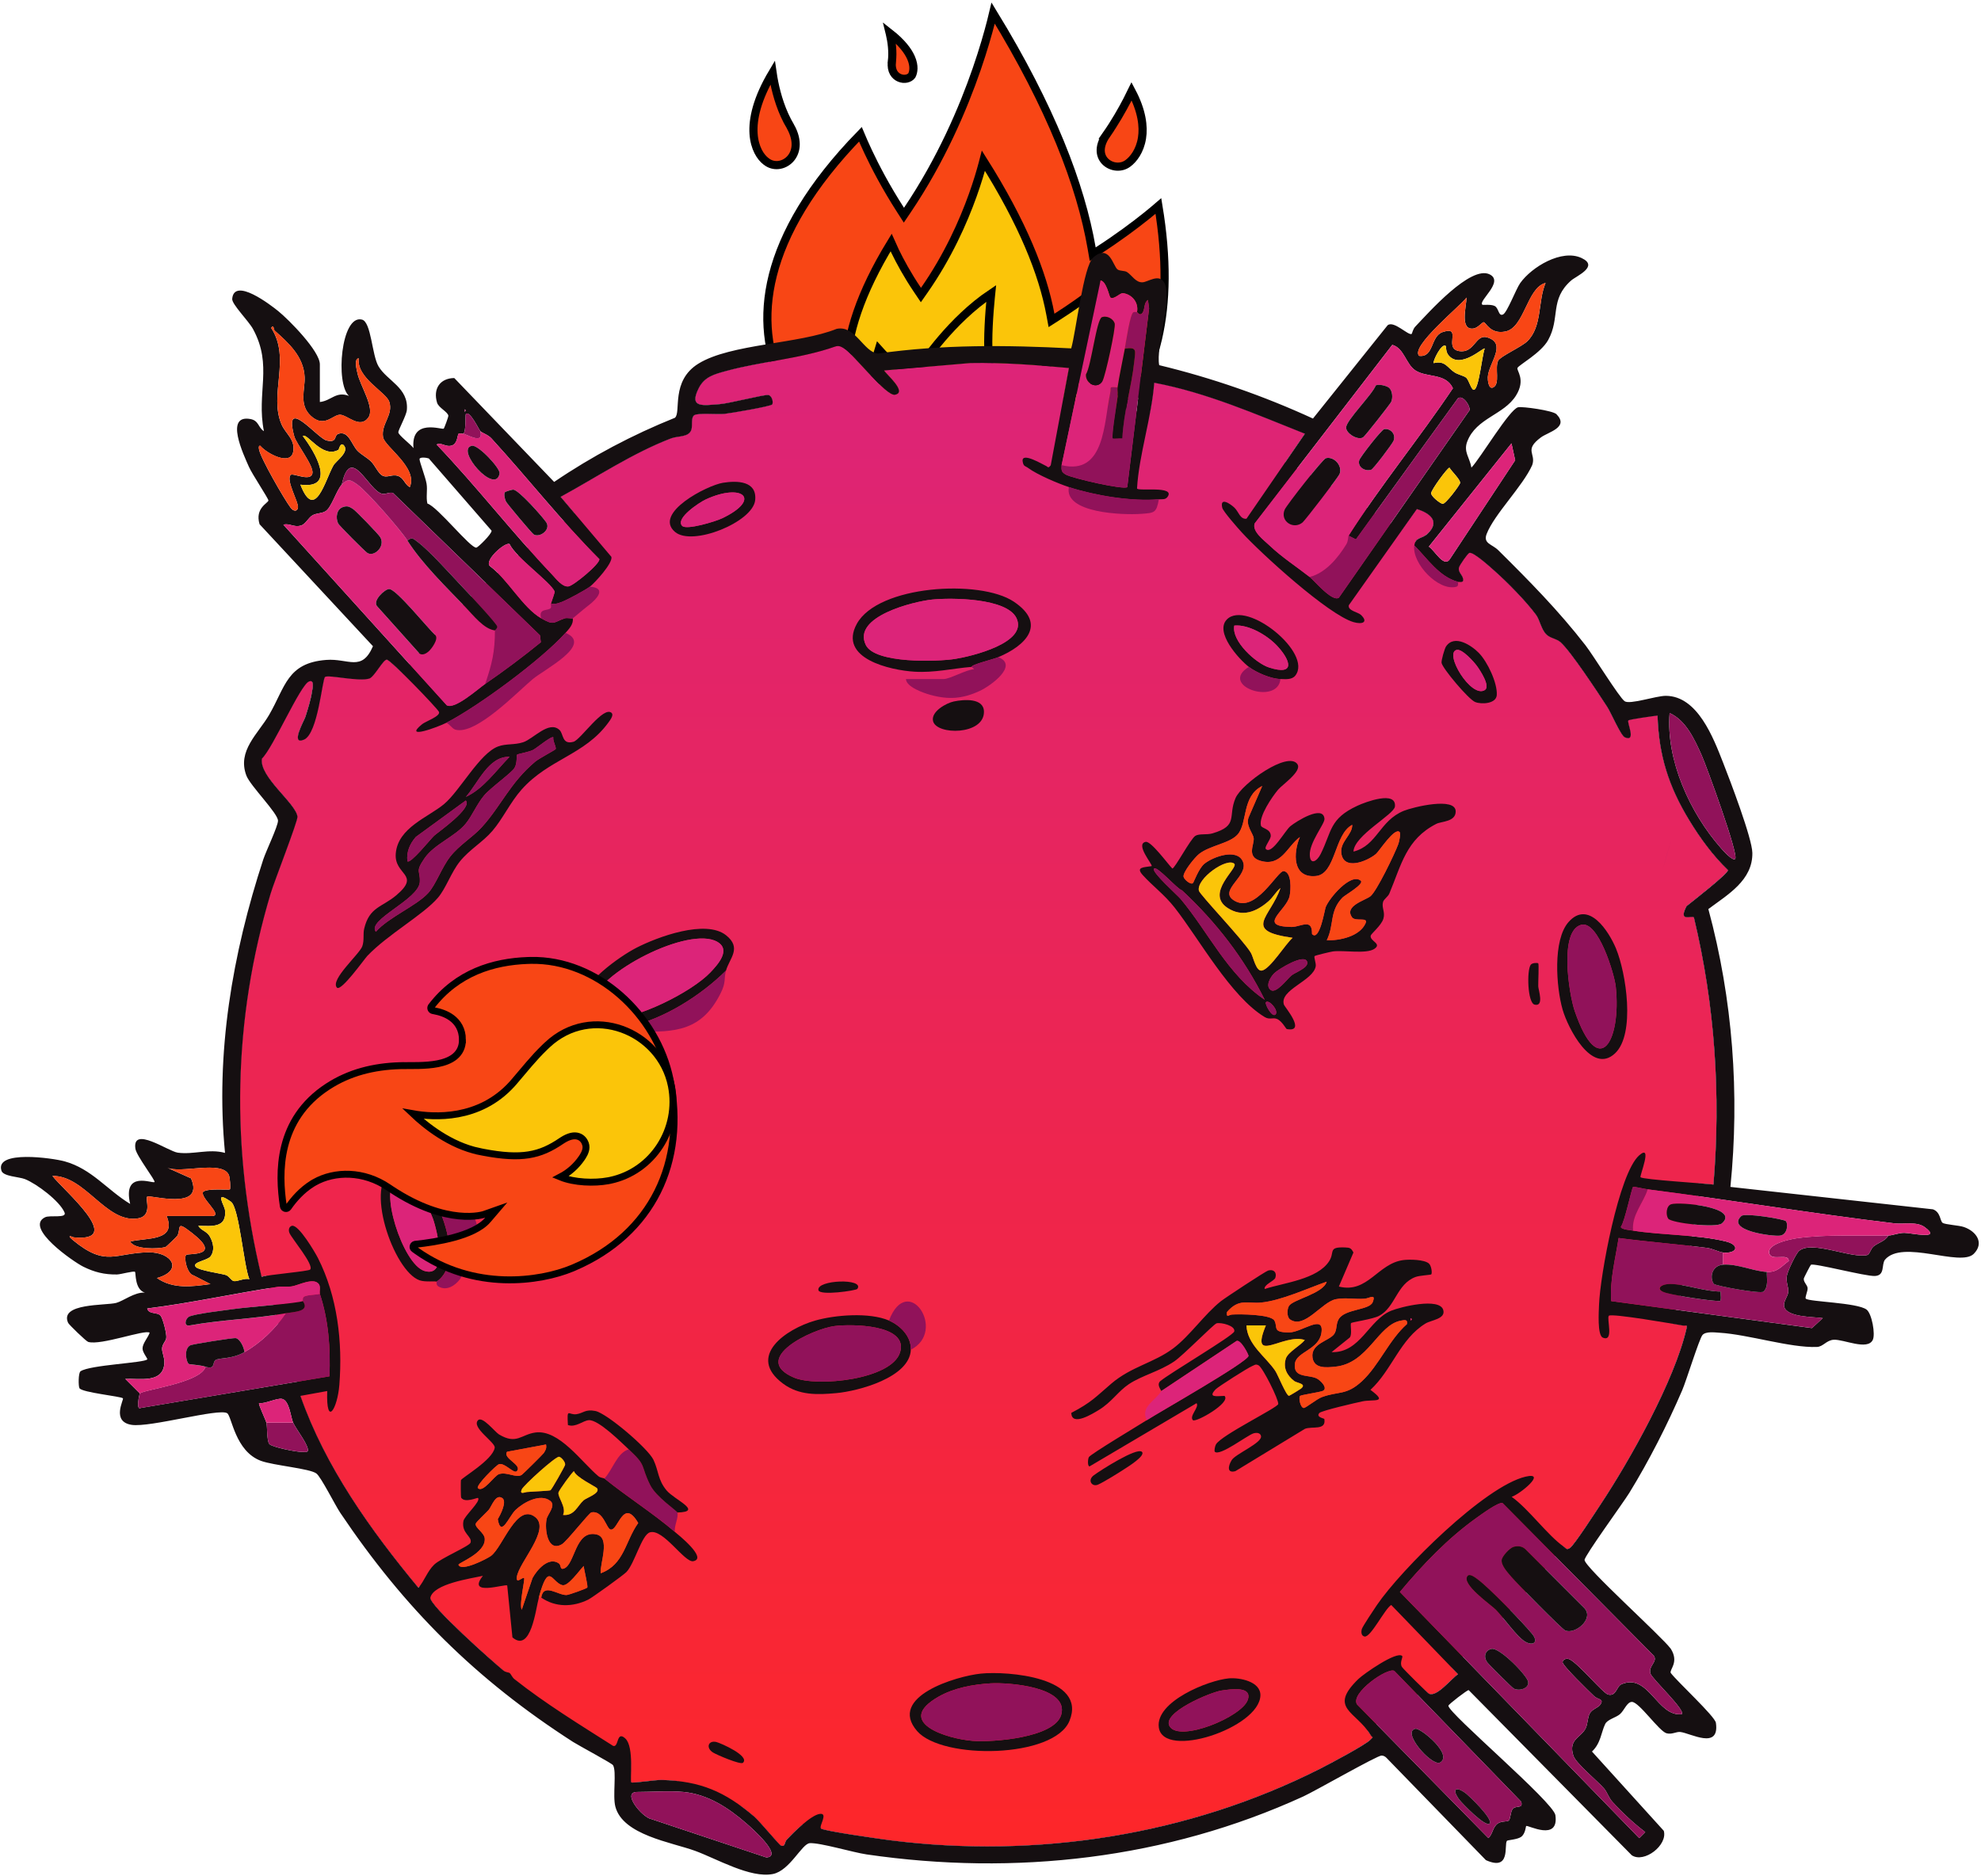 <svg width="814" height="771" viewBox="0 0 814 771" fill="none" xmlns="http://www.w3.org/2000/svg">
<path d="M408.091 5.378C431.847 44.21 444.094 76.098 448.565 101.965L448.998 104.464L451.127 103.086C459.656 97.567 466.433 92.464 471.081 88.737C473.151 87.077 474.798 85.688 475.993 84.657C483.187 128.193 474.546 156.427 457.533 173.874C440.079 191.774 413.448 198.71 384.745 198.71C362.751 198.71 334.11 183.674 321.61 158.066C309.407 133.066 312.377 97.426 353.554 55.171C353.582 55.237 353.609 55.305 353.637 55.374C354.333 57.059 355.383 59.495 356.808 62.514C359.659 68.549 364.014 76.924 370.042 86.301L371.417 88.44L372.841 86.332C386.738 65.736 395.769 44.489 401.326 28.404C404.105 20.358 406.018 13.594 407.238 8.836C407.574 7.527 407.856 6.369 408.091 5.378Z" fill="#F84615" stroke="black" stroke-width="3.352"/>
<path d="M404.082 66.056C420.21 91.64 428.483 112.304 431.618 129.235L432.071 131.683L434.169 130.343C440.193 126.494 444.965 123.062 448.235 120.588C449.03 119.987 449.736 119.442 450.349 118.962C449.357 134.972 445.918 147.829 441.379 157.815L440.077 160.68L443.18 160.162C446.871 159.547 449.927 158.931 452.139 158.48C441.747 172.476 431.357 181.062 421.051 186.215C409.969 191.756 398.864 193.392 387.735 193.392C376.175 193.392 349.912 185.381 336.11 148.646C338.371 149.609 341.617 150.94 345.603 152.435L347.812 153.263L347.867 150.904C348.177 137.595 353.243 120.827 366.164 99.69C366.6 100.685 367.151 101.894 367.823 103.281C369.804 107.369 372.834 113.007 377.041 119.233L378.406 121.255L379.803 119.256C389.55 105.308 395.842 91.038 399.698 80.267C401.627 74.878 402.95 70.355 403.791 67.174C403.895 66.78 403.992 66.407 404.082 66.056Z" fill="#FBC509" stroke="black" stroke-width="3.352"/>
<path d="M407.118 122.21C406.816 125.306 406.46 129.501 406.25 133.879C406.041 138.247 405.975 142.843 406.263 146.728C406.407 148.668 406.642 150.475 407.006 152.007C407.357 153.481 407.869 154.884 408.681 155.887V155.888C410.683 158.445 413.546 158.92 416.297 158.432C418.983 157.955 421.798 156.542 424.271 154.985C426.559 153.545 428.669 151.906 430.279 150.562C429.096 158.441 424.624 166.911 418.396 173.796C411.081 181.883 401.693 187.41 393.051 187.41C384.633 187.41 374.116 182.527 367.081 174.173C360.593 166.468 357.134 155.896 361.06 143.577C362.051 144.704 363.379 146.107 364.906 147.437C366.573 148.886 368.548 150.314 370.64 151.175C372.737 152.038 375.123 152.397 377.427 151.41L377.904 151.206L378.18 150.768C378.181 150.768 378.181 150.769 378.181 150.769L378.182 150.767C378.183 150.765 378.185 150.761 378.188 150.757C378.193 150.748 378.202 150.735 378.214 150.717C378.238 150.68 378.275 150.624 378.323 150.549C378.421 150.399 378.569 150.175 378.765 149.884C379.157 149.302 379.742 148.454 380.504 147.397C382.03 145.283 384.264 142.34 387.095 139.037C392.174 133.112 399.122 126.086 407.281 120.599C407.23 121.094 407.175 121.633 407.118 122.21Z" fill="#FBC509" stroke="black" stroke-width="3.352"/>
<path d="M464.98 37.531C469.25 45.589 470.002 51.993 469.248 56.758C468.405 62.085 465.659 65.52 463.515 67.093L463.502 67.103L463.489 67.111C460.712 69.227 456.795 68.797 454.379 66.585C453.204 65.509 452.41 64.027 452.298 62.219C452.186 60.402 452.755 58.106 454.588 55.434L454.587 55.433C458.128 50.372 461.071 45.159 463.125 41.219C463.86 39.808 464.483 38.557 464.98 37.531ZM317.45 29.875C317.626 31.09 317.86 32.486 318.169 34.007C319.225 39.202 321.178 45.951 324.787 51.982H324.788C328.314 58.269 327.014 62.992 324.517 65.522C321.907 68.167 317.867 68.687 314.978 66.454L314.949 66.432L314.92 66.411L314.705 66.253C310.427 62.997 304.571 51.481 317.45 29.875ZM365.563 13.559C370.53 17.444 373.125 20.923 374.357 23.749C375.844 27.157 375.374 29.653 374.671 31.004C373.707 32.307 371.601 32.84 369.604 32.003C367.76 31.23 366.046 29.224 366.468 25.425L366.467 25.424C366.994 21.17 366.373 16.974 365.644 13.887C365.617 13.776 365.59 13.667 365.563 13.559Z" fill="#F84615" stroke="black" stroke-width="3.352"/>
<path d="M343.071 142.439C344.671 141.879 345.501 142.409 346.821 143.179C350.641 145.429 364.08 162.938 367.741 162.219C373.01 161.179 364.082 153.76 363.271 152.24L398.701 149.189C412.25 148.929 425.751 149.999 439.221 151.229L436.86 163.845C448.934 165.302 460.786 167.483 472.372 170.338C473.223 165.876 473.928 161.475 474.241 157.249C495.741 161.309 515.911 170.17 536.141 178.2L527.967 190.097C544.789 198.041 560.748 207.513 575.666 218.331L582.151 209.169C587.501 210.789 591.791 214.19 586.671 219.2C584.65 221.171 582.468 220.763 581.519 222.686C588.241 227.815 594.739 233.223 600.994 238.893C601.084 238.807 601.145 238.692 601.16 238.539C601.39 236.359 598.851 235.349 599.471 233.099C599.712 232.238 602.971 227.409 603.731 227.179C605.391 226.679 612.381 233.069 614.101 234.599C619.401 239.299 626.911 246.94 631.091 252.58C632.701 254.75 633.211 258.66 635.41 260.74C637.06 262.3 639.451 262.4 641.101 263.82C645.301 267.42 656.611 284.69 660.281 290.32C661.971 292.92 665.891 302.249 667.601 302.979C672.511 305.079 668.351 296.819 669.051 296.039C669.462 295.589 679.299 294.24 681.04 294.03C681.57 310.459 685.631 323.139 694.031 336.979C692.841 337.707 691.824 338.492 690.946 339.322C691.818 338.504 692.832 337.728 694.021 336.999H694.031C698.511 344.379 703.741 351.549 709.981 357.539C710.28 358.88 695.39 370.389 692.96 372.389C689.4 379.159 695.011 376.09 695.981 376.99C704.631 413.129 707.091 449.739 704.021 486.809C703.061 486.682 700.777 486.491 697.874 486.263C696.139 506.125 692.456 525.428 687.019 543.982C689.126 544.341 690.74 544.622 691.5 544.759C692.72 544.979 693.4 544.06 692.92 546.11C688 567.42 669.73 600.06 657.46 618.539C655.55 621.41 646.79 635.019 645.08 636.139C643.58 637.119 643.561 636.359 642.531 635.639C642.374 635.53 642.219 635.416 642.061 635.3C628.732 653.612 613.371 670.348 596.308 685.177L599.071 688.039C596.161 690 590.36 697.559 587.12 696.059C586.945 695.977 586.216 695.32 585.208 694.365C577.684 700.294 569.868 705.868 561.784 711.063C562.251 711.679 562.701 712.332 563.12 713.03C563.95 714.41 564.54 713.399 563.08 714.959C561.06 717.12 545.87 725.149 542.16 727.019C488.22 754.239 425.94 763.92 365.91 756.32C362.396 755.87 338.392 752.5 337.286 751.464C334.785 750.922 332.295 750.35 329.818 749.746C327.176 751.987 324.632 754.552 323.271 755.99C322.251 757.07 322.681 759.219 320.811 758.459C320.061 758.149 312.17 748.529 309.79 746.499C308.054 745.017 306.356 743.66 304.675 742.419C295.608 739.336 286.737 735.83 278.086 731.922C276.099 731.709 274.02 731.571 271.83 731.509C269.32 731.439 259.802 732.939 259.351 732.499C258.968 732.128 259.449 727.255 259.198 722.569C237.694 710.954 217.779 696.776 199.863 680.443C191.174 672.68 177.966 660.354 176.844 657.027C175.338 655.317 173.851 653.591 172.384 651.847C172.218 652.065 172.048 652.281 171.87 652.49C152.24 628.8 133.591 602.75 123.401 573.62L124.789 573.367C118.315 557.631 113.148 541.219 109.423 524.267C108.521 524.416 107.825 524.555 107.431 524.689C94.711 471.929 95.611 419.129 111.16 367.12C112.59 362.35 122.371 337.369 122.171 335.559C121.571 330.089 106.321 319.159 107.571 311.689C112.131 307.359 123.271 281.449 126.921 279.999C129.361 279.03 128.291 283.139 128.141 284.219C127.741 287.169 126.371 291.559 125.441 294.509C124.971 296.009 119.191 306.33 124.851 303.91C130.511 301.49 132.361 278.859 133.521 278.129C135.051 277.169 147.231 280.169 151.681 278.809C153.721 278.189 157.371 271.03 158.861 271.03C159.38 271.03 162.073 273.467 165.387 276.702C185.27 251.202 209.206 229.018 236.227 211.118L230.361 204.179C245.231 196.069 259.881 186.229 275.771 180.139C278.591 179.059 283.14 179.799 284.111 176.49C284.611 174.79 283.781 171.699 285.251 170.639C286.722 169.58 294.841 170.369 297.681 170.08C300.101 169.829 316.715 167.02 317.29 166.2C317.86 165.38 317.151 162.63 315.721 162.33C314.291 162.03 299.521 165.819 295.681 166.089C289.111 166.549 282.831 167.909 287.101 159.509C289.481 154.839 293.471 153.82 298.101 152.53C312.551 148.53 328.701 147.499 343.071 142.439ZM686.811 345.418C685.208 349.189 684.552 353.373 683.064 357.539C684.62 353.228 685.267 349.104 686.811 345.418Z" fill="#91125A"/>
<path d="M343.071 142.439C344.671 141.879 345.501 142.409 346.821 143.179C350.641 145.429 364.08 162.938 367.741 162.219C373.01 161.179 364.082 153.76 363.271 152.24L398.701 149.189C412.25 148.929 425.751 149.999 439.221 151.229L436.86 163.845C448.934 165.302 460.786 167.483 472.372 170.338C473.223 165.876 473.928 161.475 474.241 157.249C495.741 161.309 515.911 170.17 536.141 178.2L527.967 190.097C544.789 198.041 560.748 207.513 575.666 218.331L582.151 209.169C587.501 210.789 591.791 214.19 586.671 219.2C584.65 221.171 582.468 220.763 581.519 222.686C588.241 227.815 594.739 233.223 600.994 238.893C601.084 238.807 601.145 238.692 601.16 238.539C601.39 236.359 598.851 235.349 599.471 233.099C599.712 232.238 602.971 227.409 603.731 227.179C605.391 226.679 612.381 233.069 614.101 234.599C619.401 239.299 626.911 246.94 631.091 252.58C632.701 254.75 633.211 258.66 635.41 260.74C637.06 262.3 639.451 262.4 641.101 263.82C645.301 267.42 656.611 284.69 660.281 290.32C661.971 292.92 665.891 302.249 667.601 302.979C672.511 305.079 668.351 296.819 669.051 296.039C669.462 295.589 679.299 294.24 681.04 294.03C681.57 310.459 685.631 323.139 694.031 336.979C692.841 337.707 691.824 338.492 690.946 339.322C691.818 338.504 692.832 337.728 694.021 336.999H694.031C698.511 344.379 703.741 351.549 709.981 357.539C710.28 358.88 695.39 370.389 692.96 372.389C689.4 379.159 695.011 376.09 695.981 376.99C704.631 413.129 707.091 449.739 704.021 486.809C703.061 486.682 700.777 486.491 697.874 486.263C696.139 506.125 692.456 525.428 687.019 543.982C689.126 544.341 690.74 544.622 691.5 544.759C692.72 544.979 693.4 544.06 692.92 546.11C688 567.42 669.73 600.06 657.46 618.539C655.55 621.41 646.79 635.019 645.08 636.139C643.58 637.119 643.561 636.359 642.531 635.639C642.374 635.53 642.219 635.416 642.061 635.3C628.732 653.612 613.371 670.348 596.308 685.177L599.071 688.039C596.161 690 590.36 697.559 587.12 696.059C586.945 695.977 586.216 695.32 585.208 694.365C577.684 700.294 569.868 705.868 561.784 711.063C562.251 711.679 562.701 712.332 563.12 713.03C563.95 714.41 564.54 713.399 563.08 714.959C561.06 717.12 545.87 725.149 542.16 727.019C488.22 754.239 425.94 763.92 365.91 756.32C362.396 755.87 338.392 752.5 337.286 751.464C334.785 750.922 332.295 750.35 329.818 749.746C327.176 751.987 324.632 754.552 323.271 755.99C322.251 757.07 322.681 759.219 320.811 758.459C320.061 758.149 312.17 748.529 309.79 746.499C308.054 745.017 306.356 743.66 304.675 742.419C295.608 739.336 286.737 735.83 278.086 731.922C276.099 731.709 274.02 731.571 271.83 731.509C269.32 731.439 259.802 732.939 259.351 732.499C258.968 732.128 259.449 727.255 259.198 722.569C237.694 710.954 217.779 696.776 199.863 680.443C191.174 672.68 177.966 660.354 176.844 657.027C175.338 655.317 173.851 653.591 172.384 651.847C172.218 652.065 172.048 652.281 171.87 652.49C152.24 628.8 133.591 602.75 123.401 573.62L124.789 573.367C118.315 557.631 113.148 541.219 109.423 524.267C108.521 524.416 107.825 524.555 107.431 524.689C94.711 471.929 95.611 419.129 111.16 367.12C112.59 362.35 122.371 337.369 122.171 335.559C121.571 330.089 106.321 319.159 107.571 311.689C112.131 307.359 123.271 281.449 126.921 279.999C129.361 279.03 128.291 283.139 128.141 284.219C127.741 287.169 126.371 291.559 125.441 294.509C124.971 296.009 119.191 306.33 124.851 303.91C130.511 301.49 132.361 278.859 133.521 278.129C135.051 277.169 147.231 280.169 151.681 278.809C153.721 278.189 157.371 271.03 158.861 271.03C159.38 271.03 162.073 273.467 165.387 276.702C185.27 251.202 209.206 229.018 236.227 211.118L230.361 204.179C245.231 196.069 259.881 186.229 275.771 180.139C278.591 179.059 283.14 179.799 284.111 176.49C284.611 174.79 283.781 171.699 285.251 170.639C286.722 169.58 294.841 170.369 297.681 170.08C300.101 169.829 316.715 167.02 317.29 166.2C317.86 165.38 317.151 162.63 315.721 162.33C314.291 162.03 299.521 165.819 295.681 166.089C289.111 166.549 282.831 167.909 287.101 159.509C289.481 154.839 293.471 153.82 298.101 152.53C312.551 148.53 328.701 147.499 343.071 142.439ZM686.811 345.418C685.208 349.189 684.552 353.373 683.064 357.539C684.62 353.228 685.267 349.104 686.811 345.418Z" fill="url(#paint0_linear_83_4392)"/>
<path d="M131.431 165.22C136.131 164.73 138.091 160.63 143.401 162.73C137.761 157.79 140.101 129.15 148.731 131.35C152.591 132.33 152.781 145.94 155.551 150.59C159.101 156.56 167.971 159.35 167.181 168.48C166.971 170.85 163.601 176.71 163.681 177.71C163.771 178.89 168.901 182.71 169.901 184.18C168.771 171.76 181.591 176.72 182.321 176.17C182.551 176 184.311 171.24 184.231 170.84C183.931 169.21 180.221 167.59 179.591 165.5C177.891 159.84 180.741 155.46 186.661 155.37L227.701 198.07C243.211 187.52 259.921 178.7 277.331 171.7C280.001 169.49 275.461 156.55 287.021 149.43C300.271 141.26 328.401 141.4 343.771 135.16C351.481 133.52 354.801 144.7 360.741 145.31C387.081 141.55 413.641 141.79 440.161 143.18C442.101 136.53 445.171 109.35 449.231 105.81C455.871 100.02 457.381 109.46 459.211 110.75C460.211 111.46 462.101 111.16 463.121 111.83C465.161 113.17 466.691 116.2 469.511 116.02C471.701 115.88 476.061 112.48 478.261 115.93C482.011 121.82 474.821 142.52 476.321 150.08C498.061 155.33 519.211 162.69 539.501 172.02L570.161 133.7C572.721 131.56 578.791 138.14 580.091 137.22C580.231 137.12 580.531 135.29 581.561 134.22C586.841 128.7 604.241 108.9 612.091 112.76C618.231 115.78 607.241 123.7 609.111 125.25C609.351 125.45 612.471 124.95 614.131 125.74C615.901 126.58 615.661 130.12 617.591 129.25C619.301 128.47 622.911 118.8 624.661 116.34C629.341 109.75 641.691 102.24 649.841 106.03C657.271 109.49 647.621 113.48 645.591 115.28C636.651 123.16 641.221 130.63 636.131 139.78C633.171 145.11 624.141 149.96 623.541 151.21C623.021 152.28 627.081 155.91 622.941 162.55C617.941 170.58 606.581 171.76 602.891 181.48C601.281 185.72 603.901 188 604.611 192.18C608.191 188.51 620.261 168.19 623.801 167.38C625.521 166.98 638.061 168.71 639.561 170.24C644.871 175.67 636.141 177.55 633.161 179.77C626.051 185.06 631.271 186.32 629.601 191.13C625.711 199.86 614.001 211.33 610.861 219.47C609.341 223.43 613.101 223.62 615.631 226.12C628.411 238.78 640.411 250.94 651.471 265.2C654.751 269.43 665.211 286.43 667.531 288.17C669.621 289.73 680.461 285.95 684.551 285.98C697.581 286.1 704.021 303.23 708.051 313.51C710.811 320.54 719.961 344.5 720.051 350.53C720.231 361.84 709.871 367.7 701.971 373.61C712.011 410.72 714.881 449.55 711.031 487.81L794.251 497.02C797.411 498.16 797.161 501.8 798.201 502.56C799.241 503.32 804.831 503.56 806.961 504.29C812.071 506.04 815.471 510.86 811.021 515.32C805.491 520.85 781.671 509.21 774.511 517.77C773.031 519.82 774.651 524.21 770.401 524.42C766.511 524.61 745.231 518.98 744.111 519.82C743.861 520.01 741.261 525.11 741.201 525.42C740.961 526.87 742.591 528.03 742.751 529.36C742.891 530.58 741.561 533.2 742.011 533.73C743.131 535.03 763.231 535.34 766.991 538.24C769.161 539.92 770.681 548.38 769.521 550.71C767.321 555.14 757.591 550.4 753.501 550.63C750.461 550.8 749.171 553.49 746.571 553.59C735.491 554 718.441 548.46 706.531 547.74C704.551 547.62 700.861 547.11 699.531 548.71C698.201 550.31 692.931 567.41 691.231 571.37C685.121 585.57 677.581 600.39 669.491 613.56C667.041 617.55 651.051 639.47 651.101 641.13C651.181 644.17 682.611 672.35 686.511 677.6C690.081 683.2 685.891 686.18 686.511 687.56C689.181 691.13 704.681 705.38 705.071 708.07C706.691 719.39 694.541 712.24 690.421 711.83C688.721 711.66 686.981 712.97 684.781 712.36C681.701 711.51 673.491 699.44 670.551 699.47C668.491 699.49 667.431 703 665.591 704.55C663.911 705.96 660.521 706.66 659.591 708.54C657.951 711.84 657.811 716.44 654.151 719.87L683.661 752.45C685.321 758.36 675.591 765.85 670.511 762.51L603.481 694.62C602.911 694.52 595.141 700.52 595.141 701.04C595.161 704.18 638.361 740.63 639.121 746.03C640.661 757.02 627.781 749.98 627.121 750.47C626.921 750.62 626.841 753.6 625.061 754.92C623.541 756.05 619.481 756.23 619.211 756.56C617.921 758.14 620.961 769.18 610.561 764.5L569.681 722.43C569.121 721.87 568.481 721.54 567.681 721.52C565.871 721.48 540.331 736.14 535.531 738.33C479.351 764.05 417.151 771.06 356.091 762.15C350.481 761.33 337.021 757.28 332.741 757.53C329.491 757.72 324.581 768.79 317.601 770.2C308.321 772.07 294.411 763.88 285.621 760.68C275.931 757.15 255.911 754.21 252.851 742.5C251.671 738 253.451 728.03 251.891 725.48C251.401 724.67 237.891 717.47 235.471 715.92C195.581 690.27 166.231 661.05 139.821 621.76C137.691 618.59 131.941 607.06 130.011 605.59C127.301 603.53 112.411 602.31 107.231 600.4C96.571 596.46 95.261 582.05 93.341 580.82C89.971 578.66 61.611 586.78 54.071 585.6C45.621 584.28 51.001 575.18 50.511 574.69C49.691 573.88 33.771 572.33 32.661 570.55C32.171 569.77 32.151 564.23 33.101 563.58C36.931 560.96 59.421 560.14 60.501 558.69C60.761 558.35 58.561 555.93 58.571 554.21C58.571 552.11 60.851 549.72 61.501 547.72C59.581 546.3 41.421 553.08 36.231 551.51C35.391 551.26 28.341 544.45 27.991 543.68C24.301 535.47 43.501 536.62 47.761 535.48C50.761 534.67 55.201 531.04 59.501 531.24C55.321 530 55.841 523.1 55.501 522.74C55.011 522.21 49.651 523.77 48.041 523.8C42.871 523.87 38.791 522.86 34.191 520.58C30.261 518.63 9.791 504.53 18.531 500.28C20.561 499.29 27.601 500.85 26.511 498.3C24.501 493.59 15.081 486.52 10.241 484.6C7.811 483.64 1.401 483.54 0.611 481.19C-2.279 472.52 21.741 475.97 26.531 477.3C37.701 480.39 43.991 489.05 53.481 494.8C50.281 480.84 62.681 486.55 63.481 485.81C64.061 485.27 56.071 475.11 55.631 472.09C54.271 462.57 69.101 473.2 73.061 473.74C79.551 474.62 85.811 472.01 92.461 473.83C88.461 432.92 95.481 392 108.181 353.22C109.301 349.81 114.181 339.67 114.231 337.33C114.291 334.31 102.841 322.99 101.241 318.76C97.371 308.53 106.051 301.63 110.621 293.74C117.261 282.29 117.981 272.45 134.051 271.22C143.201 270.52 148.621 276.28 153.251 265.59L106.661 215.46C104.621 208.76 110.281 206.74 110.291 205.68C110.291 204.88 103.561 194.79 102.281 191.86C100.061 186.8 92.181 170.26 102.911 172.22C106.411 172.86 106.071 175.8 108.441 177.2C105.271 161.36 112.201 150.36 103.971 135.24C102.121 131.84 95.221 125.03 95.411 122.83C96.201 113.75 111.271 125.38 114.341 127.87C118.731 131.43 131.431 144.29 131.431 149.74V165.22ZM436.211 191.19C436.141 193.19 436.031 193.92 437.881 195.02C440.491 196.56 461.961 201.45 463.201 200.19L472.171 126.76L471.691 123.29C469.791 124.54 470.631 127.51 469.211 128.86C468.161 129.86 467.391 128.28 467.191 128.28C467.961 124.36 465.211 121.03 461.491 120.49C460.161 120.3 457.751 123.34 456.241 122.26C455.831 121.97 454.621 115.49 452.211 115.3L436.211 191.2V191.19ZM635.071 116.29C627.411 118.24 626.441 134.72 618.551 136.25C612.231 137.48 610.651 132.43 609.601 132.42C609.051 132.42 607.251 134.77 605.451 135.02C599.731 135.79 602.511 126.14 602.611 122.3C600.201 125.65 579.381 142.5 583.121 146.24C589.311 147.03 587.681 138.17 592.821 136.47C601.111 133.73 592.901 143.28 599.641 144.31C605.941 145.27 606.291 137.17 611.121 138.66C619.451 141.23 611.651 149.22 611.341 155.02C611.291 155.97 611.571 160.22 613.581 159.22C616.521 157.76 614.141 151.23 615.591 148.24C616.461 146.46 625.231 142.56 627.581 140.25C633.781 134.17 631.851 123.95 635.081 116.29H635.071ZM112.831 135.82C112.371 135.41 112.551 133.1 111.431 134.78C119.671 147.36 110.361 162.23 115.701 174.46C117.381 178.32 121.411 180.63 120.471 185.68C119.361 191.65 109.541 186.34 106.941 183.21C106.171 183.06 106.341 184.13 106.431 184.71C107.021 188.23 116.851 205.28 119.431 208.68C120.571 210.19 122.121 210.37 122.431 208.66C122.831 206.49 117.341 197.35 119.431 195.2C120.341 194.27 127.541 198.09 128.361 194.63C129.101 191.53 121.781 182.55 120.891 179.26C116.291 162.3 130.401 180.11 134.161 181.03C138.741 182.15 137.101 178.98 139.011 178.31C143.221 176.84 144.471 182.76 146.871 185.25C148.471 186.91 150.681 187.94 152.451 189.66C154.031 191.2 155.281 194.26 156.871 195.31C158.931 196.68 160.921 194.79 163.441 195.58C165.961 196.37 166.241 199.15 168.391 200.19C171.821 192.19 158.041 183.6 157.391 179.67C156.511 174.26 161.671 170.55 159.971 165.2C158.681 161.13 146.401 155.35 147.401 147.28C145.331 147.42 146.601 152.08 146.861 153.32C147.951 158.59 154.211 167.71 151.331 171.66C147.881 176.41 142.701 170.52 139.741 170.46C136.781 170.4 133.261 176.06 127.731 170.93C122.711 166.28 125.381 160.04 125.171 155.03C124.811 146.53 118.601 141.01 112.821 135.85L112.831 135.82ZM538.141 237.13C540.131 238.69 547.331 247.44 550.131 245.68L603.881 168.54C604.161 166.95 601.221 162.14 599.071 163.7L557.151 221.69L554.131 220.16C567.371 199.37 583.261 180.06 597.001 159.57C594.081 153.22 586.271 155.32 581.601 152.25C577.611 149.63 577.031 143.14 572.101 141.73L515.541 215.13C514.391 218.4 519.251 221.92 521.621 224.17C526.801 229.1 532.681 232.85 538.131 237.13H538.141ZM439.211 200.18C434.781 198.74 426.181 195.07 422.541 192.38C421.241 191.41 420.581 191.82 420.221 189.7C419.491 185.39 428.871 191.13 429.571 191.37C430.591 191.73 430.561 192.79 431.751 191.22L439.231 151.25C425.761 150.02 412.271 148.95 398.711 149.21L363.281 152.26C364.091 153.78 373.021 161.21 367.751 162.24C364.091 162.96 350.661 145.45 346.831 143.2C345.521 142.43 344.691 141.9 343.081 142.46C328.721 147.52 312.561 148.55 298.111 152.55C293.481 153.83 289.481 154.85 287.111 159.53C282.841 167.93 289.121 166.57 295.691 166.11C299.521 165.84 314.221 162.04 315.731 162.35C317.241 162.66 317.861 165.41 317.301 166.22C316.741 167.03 300.111 169.85 297.691 170.1C294.851 170.39 286.701 169.62 285.261 170.66C283.821 171.7 284.621 174.81 284.121 176.51C283.151 179.82 278.601 179.08 275.781 180.16C259.891 186.25 245.241 196.09 230.371 204.2L251.221 228.86C251.891 231.43 244.411 239.54 242.361 241.14C240.811 242.35 233.771 246.16 231.741 247.01C229.931 247.77 228.421 248.44 226.371 248.13C226.631 247.41 228.041 243.37 227.941 243.13C226.171 239.12 211.981 229.17 209.371 223.6C207.551 222.67 198.791 230.39 201.331 232.68C208.591 238.04 214.781 249.77 222.381 254.12C227.701 257.17 227.261 255.85 231.961 254.16C233.011 253.78 234.971 254.35 235.371 254.12C235.691 256.53 233.871 258.44 232.371 260.11C222.561 271.09 196.581 290.28 183.401 297.06C180.101 298.76 165.331 304.25 173.471 297.62C174.841 296.5 181.081 294.35 180.381 292.59C179.811 291.18 160.441 271.11 158.921 271.11C157.401 271.11 153.781 278.27 151.741 278.89C147.281 280.25 135.111 277.25 133.581 278.21C132.421 278.94 130.701 301.52 124.911 303.99C119.121 306.46 125.021 296.09 125.501 294.59C126.431 291.64 127.801 287.25 128.201 284.3C128.351 283.22 129.421 279.11 126.981 280.08C123.331 281.52 112.191 307.44 107.631 311.77C106.371 319.23 121.631 330.16 122.231 335.64C122.431 337.45 112.641 362.43 111.221 367.2C95.671 419.21 94.781 472 107.491 524.77C110.171 523.86 126.821 522.53 127.471 521.76C129.081 519.85 120.001 509.15 118.961 506.79C118.341 505.39 118.881 504.02 119.991 503.79C122.721 503.23 129.451 514.69 130.661 517.07C138.671 532.9 140.821 551.58 139.441 569.18C138.671 578.96 133.961 586.9 134.451 571.7L123.461 573.7C133.651 602.83 152.301 628.88 171.931 652.57C174.431 649.64 175.581 645.79 178.391 643.07C181.201 640.35 192.941 635.45 193.361 634C194.121 631.4 189.521 630.23 190.411 625.18C190.791 623 197.741 617 196.411 615.65C196.161 615.39 191.071 617.88 189.501 615.55C189.301 615.25 189.321 608.72 189.391 608.37C189.581 607.42 202.511 600.05 203.281 595C203.621 592.79 193.551 586.7 196.421 583.71C198.211 581.85 203.401 588.56 205.061 589.55C212.271 593.86 214.121 589.57 219.981 588.75C229.721 587.38 239.151 601.14 245.891 606.72C246.761 607.44 248.081 607.43 248.391 607.68C257.781 615.27 268.231 621.83 277.371 629.65C278.341 630.48 291.021 640.53 284.841 641.64C281.281 642.28 272.531 628.2 267.081 629.77C263.641 630.76 260.831 642.53 257.371 646.12C256.181 647.35 243.341 656.63 241.711 657.43C235.381 660.54 228.321 660.67 222.411 656.61C223.341 650.44 229.321 655.71 232.811 655.56C233.831 655.52 241.061 652.89 241.321 652.52C241.761 651.92 239.921 645.06 239.891 643.62C237.921 645.61 233.441 652.13 231.081 651.51C226.651 650.34 225.561 641.43 221.411 656.62C220.141 661.25 218.201 679.43 210.561 672.96L208.421 651.63C207.651 650.84 191.531 656.34 198.431 647.65C193.441 648.77 178.211 650.88 176.841 656.58C176.111 659.61 202.721 683.18 206.931 686.63C207.801 687.34 209.121 687.34 209.431 687.59C209.941 688 210.431 689.35 211.371 690.1C224.181 700.24 238.161 708.77 251.921 717.54C254.361 718.4 253.201 711.06 256.951 714.51C260.701 717.96 258.741 731.9 259.401 732.54C259.851 732.98 269.371 731.48 271.881 731.55C287.851 732 297.901 736.36 309.841 746.54C312.221 748.57 320.111 758.19 320.861 758.5C322.731 759.26 322.301 757.11 323.321 756.03C326.001 753.21 333.171 746.01 336.831 745.5C340.491 744.99 336.391 750.56 337.331 751.5C338.351 752.53 362.441 755.91 365.961 756.36C425.991 763.96 488.271 754.28 542.211 727.06C545.921 725.19 561.111 717.17 563.131 715C564.591 713.44 564.001 714.46 563.171 713.07C557.251 703.22 545.591 702.26 558.161 690.06C560.321 687.96 573.941 678.42 576.161 680.6C576.611 681.04 574.971 683.35 576.071 685.11C576.581 685.94 586.471 695.77 587.171 696.1C590.411 697.6 596.211 690.04 599.121 688.08L571.661 659.63C569.011 661.18 563.221 673.12 560.681 672.59C559.371 672.32 559.211 670.88 559.581 669.53C559.891 668.44 564.651 661.32 565.751 659.7C575.671 645.11 610.021 610.86 626.841 606.9C635.911 604.77 624.461 614.2 621.141 615.17C628.211 620.24 635.971 631.09 642.581 635.68C643.621 636.4 643.631 637.16 645.131 636.18C646.841 635.06 655.611 621.45 657.511 618.58C669.781 600.1 688.051 567.46 692.971 546.15C693.441 544.1 692.771 545.02 691.551 544.8C687.721 544.12 662.181 539.68 661.091 540.76C660.061 541.78 663.341 551.77 658.601 549.75C656.291 548.76 656.951 538.97 657.051 536.23C657.451 524.51 665.161 482.18 673.561 474.83C679.271 469.83 673.611 483.42 674.091 483.84C675.221 484.83 700.231 486.34 704.071 486.85C707.141 449.78 704.681 413.16 696.031 377.03C695.051 376.13 689.451 379.2 693.011 372.43C695.451 370.44 710.331 358.93 710.031 357.58C703.791 351.59 698.561 344.42 694.081 337.04C685.671 323.2 681.611 310.52 681.091 294.09C679.351 294.3 669.511 295.65 669.101 296.1C668.401 296.88 672.561 305.14 667.651 303.04C665.941 302.31 662.031 292.97 660.331 290.38C656.661 284.76 645.351 267.49 641.151 263.88C639.501 262.46 637.111 262.36 635.461 260.8C633.261 258.72 632.751 254.81 631.141 252.64C626.961 247.01 619.451 239.36 614.151 234.66C612.421 233.13 605.431 226.74 603.781 227.24C603.031 227.47 599.761 232.3 599.521 233.16C598.911 235.41 601.441 236.41 601.211 238.6C601.111 239.56 599.271 239.04 599.141 239.17C591.241 236.99 586.601 229.61 581.151 224.19C581.641 220.57 584.291 221.63 586.711 219.26C591.831 214.25 587.541 210.85 582.191 209.23L554.231 248.74C553.711 251 557.991 251.57 559.161 252.67C562.391 255.71 559.821 256.76 556.151 255.68C545.771 252.62 518.211 227.53 510.181 218.73C508.651 217.06 502.571 210.17 502.231 208.69C501.151 204.04 505.611 207.1 507.251 208.67C508.981 210.32 509.531 213.48 512.181 213.2L536.181 178.26C515.951 170.23 495.791 161.36 474.281 157.31C473.261 171.23 467.981 187.05 467.211 200.71C467.131 202.1 483.231 199.43 479.731 204.23C478.821 205.48 477.471 205.1 476.221 205.22C465.121 206.23 449.891 203.68 439.251 200.23L439.211 200.18ZM594.091 142.25C592.451 140.59 588.531 148.76 589.111 149.24C593.891 148.04 594.771 151.22 597.751 153.08C599.171 153.97 601.461 154.44 602.391 155.17C603.601 156.11 604.471 160.19 605.591 160.21C607.691 160.23 608.981 145.9 610.081 143.25C609.571 142.59 599.831 152.19 595.031 145.78C594.071 144.5 594.221 142.38 594.091 142.25ZM190.891 168.22V169.22C191.541 168.89 191.541 168.55 190.891 168.22ZM190.391 178.21C190.131 178.42 188.811 177.94 188.441 178.25C187.941 178.68 188.061 182.31 185.711 183.09C183.171 183.93 181.371 181.64 179.401 182.7C195.831 199.89 210.491 218.93 226.851 236.15C228.581 237.97 231.091 241.38 233.631 241.01C235.701 240.7 246.621 231.73 246.281 229.79C230.591 214.09 216.881 196.5 201.931 180.18C200.491 178.61 198.101 177.97 197.391 177.22C196.741 176.53 192.941 168.36 191.401 170.23C191.141 170.54 191.591 177.22 190.401 178.21H190.391ZM139.111 184.84C132.511 188.7 126.131 177.64 124.431 179.22C129.461 185.77 138.521 201.14 123.441 199.19C129.421 214.65 133.611 197.21 137.011 191.28C138.041 189.48 143.481 185.9 141.421 183.21C139.941 181.28 139.241 184.77 139.111 184.84ZM621.081 182.2L587.121 224.65C589.711 226.38 593.491 233.84 595.951 229.49L622.591 189.17L621.071 182.2H621.081ZM176.191 188.42C175.251 188.07 172.391 187.74 172.391 188.71C172.391 189.84 174.831 196.11 175.281 198.8C175.731 201.49 174.981 204.29 175.621 206.96C179.721 208.15 193.381 225.48 195.751 225.07C196.481 224.94 202.111 219.44 201.991 218.1L176.191 188.42ZM140.421 199.18C138.231 201.57 136.201 208.55 133.831 210.07C132.271 211.07 130.061 210.87 128.501 211.73C126.701 212.72 125.601 215.4 123.721 215.97C120.691 216.89 118.931 214.88 116.451 215.65L183.571 289.87C186.851 291.78 196.501 283.05 199.391 281.07C207.301 275.63 214.771 270.02 222.241 263.96L221.881 261.1L161.471 202.59C160.021 202.17 158.571 203.19 157.151 202.96C151.451 202.01 144.181 181.93 140.441 199.17L140.421 199.18ZM595.601 192.21C594.771 192.18 588.061 201.38 588.061 202.71C588.061 204.04 591.761 206.92 592.771 207.07C593.971 207.25 599.821 199.43 599.961 198.49C600.161 197.16 596.421 193.68 595.591 192.2L595.601 192.21ZM713.011 352.97C714.501 351.29 701.241 314.91 699.201 310.36C696.341 303.99 692.791 296.04 686.051 293.06C684.501 312.44 694.431 334.11 707.051 348.46C707.821 349.34 711.981 354.13 713.011 352.98V352.97ZM68.481 499.79H86.971C92.271 499.79 81.911 492.17 83.481 489.81C85.491 488.26 94.091 489.2 94.471 488.8C94.811 488.45 94.511 483.87 93.981 482.79C91.011 476.7 73.991 482.58 68.491 479.82L78.481 484.29C84.391 497.93 61.341 490.87 60.491 491.8C59.501 492.88 63.111 500.12 56.011 500.85C43.261 502.15 34.851 483.09 21.531 483.3C26.091 489.21 51.851 510.67 30.261 508.54C27.241 507.28 29.081 508.95 30.041 509.75C43.591 520.9 47.221 514.9 60.991 514.7C70.741 514.56 75.451 522.24 64.491 525.26C71.121 529.89 78.941 528.78 86.461 527.75L79.541 524.19C76.831 523.62 75.441 516.78 76.471 515.78C77.311 514.97 91.681 516.69 78.961 506.79C72.131 501.47 74.461 504.52 72.951 507.77C72.811 508.08 68.301 512.47 67.961 512.55C64.851 513.33 55.351 513.65 53.481 510.28C59.981 508.58 72.801 510.32 68.461 499.8L68.481 499.79ZM677.041 488.8C675.671 488.63 671.281 487.59 671.051 487.8C670.421 488.38 667.651 502.08 666.021 504.2C666.001 505.3 670.001 505.61 671.051 505.78C683.021 507.68 697.551 507.39 709.091 510.21C715.211 511.7 713.721 515.35 708.031 514.77C706.341 514.6 703.711 513.17 701.421 512.88C689.351 511.32 677.151 510.4 665.091 508.81C663.771 517.42 661.431 525.95 662.051 534.75L744.541 545.83L748.991 541.74C745.261 541.18 734.251 541.45 733.141 537.05C732.611 534.97 734.631 532.9 734.801 531.03C734.991 528.97 733.841 527.19 734.181 524.53C734.421 522.66 737.961 515.14 739.281 514.07C744.691 509.64 760.861 517.43 767.271 515.8C768.281 515.54 768.701 513.14 769.901 512.23C771.991 510.62 774.661 510.08 775.971 507.79C777.731 507.76 779.991 506.71 782.471 506.7C785.331 506.69 798.251 509.78 790.901 504.36C787.571 501.9 782.251 503.24 778.481 502.79C744.571 498.75 710.871 493.14 677.051 488.81L677.041 488.8ZM102.461 525.75C100.131 520.24 98.301 496.29 94.871 493.88C87.751 488.89 92.241 495.31 92.451 497.37C93.231 504.79 86.981 503.91 81.471 503.78C82.561 505.79 84.991 505.85 86.331 508.39C87.671 510.93 88.291 513.9 86.531 516.33C85.231 518.13 78.581 518.7 80.471 520.73C81.771 522.13 90.361 523.31 92.701 523.99C94.151 524.41 94.971 526.29 96.061 526.51C97.521 526.8 100.491 525.14 102.451 525.74L102.461 525.75ZM131.431 531.75C131.131 530.86 131.851 528.88 130.991 527.73C128.831 524.84 122.621 528.27 119.861 528.68C117.971 528.96 115.981 528.59 114.061 528.88C96.201 531.59 78.431 535.54 60.481 537.76C61.161 540.35 64.611 539.12 65.981 540.74C66.921 541.84 68.601 548.34 68.311 549.98C68.071 551.31 66.661 552.44 66.591 554.17C66.521 555.9 67.661 557.85 67.531 560.19C67.071 568.6 57.571 566.47 51.471 566.71L57.471 572.69C57.261 572.94 55.691 579.93 57.911 578.64L135.371 565.65C135.811 554.15 135.041 542.67 131.421 531.74L131.431 531.75ZM120.441 584.68C119.481 582.66 118.981 575.51 115.841 574.92C113.771 574.53 109.031 576.98 106.451 576.71C106.071 577.09 109.141 583.46 109.451 584.69C109.931 586.6 109.561 591.97 110.661 593.46C111.581 594.72 121.731 596.78 123.921 596.71C125.271 596.67 127.011 597.31 126.421 595.21C125.601 592.3 121.801 587.54 120.451 584.69L120.441 584.68ZM224.361 593.67L208.371 596.66C206.401 599.43 214.841 602.05 212.371 604.64C211.191 605.88 207.521 601.14 205.091 601.75C204.011 602.02 195.311 610.63 196.401 611.63C198.591 613.64 203.121 606.42 205.111 605.83C208.431 604.83 212.141 607.6 214.371 606.17C214.911 605.83 223.081 597.74 223.431 597.21C224.221 595.98 224.671 595.23 224.381 593.67H224.361ZM226.211 612.48C226.721 612.16 232.161 602.59 232.221 601.99C232.331 600.82 230.631 598.88 229.741 598.72C228.351 598.48 215.151 610.41 214.391 612.16C213.411 614.41 215.611 613.3 216.441 613.21C218.411 613.02 225.801 612.74 226.221 612.48H226.211ZM245.341 611.66C244.951 611.08 236.641 607.14 235.851 604.67C235.311 604.67 229.701 612.48 229.491 613.39C229.051 615.25 232.881 619.5 231.361 622.63C236.071 623.1 237.261 618.85 239.821 616.61C241.031 615.55 246.751 613.73 245.341 611.66ZM206.341 615.66C203.631 613.84 202.021 619.15 200.801 620.55C199.751 621.75 195.581 625.57 195.461 626.26C195.171 627.9 198.961 629.89 199.181 632.27C199.731 638.3 188.141 642.35 188.401 643.1C189.481 646.14 200.161 640.63 201.741 639.46C206.611 635.87 212.351 617.42 219.971 623.53C226.361 628.65 213.191 642.1 212.381 648.1C211.951 651.31 214.841 647.9 215.371 648.59C215.761 649.11 213.261 659.34 214.391 661.57L218.831 648.54C220.691 645.1 225.561 639.58 229.701 642.58C230.641 643.26 229.991 645.39 231.861 644.59C236.321 642.67 236.361 629 244.851 630.57C251.131 631.73 246.381 642.66 246.851 646.58C256.571 643 256.871 633.43 262.251 625.94C255.991 615.18 254.021 629.38 250.871 628.6C249.141 628.17 247.911 620.68 243.051 621.55C242.051 621.73 232.901 633.49 230.921 634.65C224.951 638.15 223.761 628.44 224.601 624.33C225.031 622.27 228.561 618.77 226.141 616.86C222.021 613.61 215.101 617.47 211.851 620.57C209.141 623.16 205.861 632.25 204.541 624.34C205.621 622.58 208.481 617.07 206.351 615.64L206.341 615.66ZM691.031 704.51C692.791 702.98 678.831 689.99 678.171 687.82C677.211 684.64 681.211 683.07 679.591 680.54L617.381 617.74C615.641 617.3 608.751 622.38 606.761 623.79C594.871 632.26 584.531 643.13 575.221 654.28L673.561 755.45L676.041 752.97C671.221 749.29 666.591 744.98 662.521 740.5C660.941 738.76 660.441 736.56 659.051 734.98C656.281 731.83 647.491 724.7 646.491 721.55C644.361 714.86 649.541 714.17 651.491 710.45C652.481 708.56 652.271 705.96 653.241 704.21C654.271 702.36 656.651 701.96 657.591 700.57C659.231 698.13 656.661 698.65 655.031 697.1C653.121 695.28 641.801 684.37 642.071 683.07C642.291 681.99 643.721 681.32 645.081 682.04C648.951 684.08 658.671 695.88 660.751 696.43C664.171 697.33 664.181 693.11 666.281 692.21C677.471 687.44 680.921 705.72 691.031 704.52V704.51ZM572.941 686.73C570.191 685.14 554.651 695.93 557.621 700.51L611.591 755.44C613.431 753.79 613.331 750.8 615.521 749.39C617.091 748.38 619.181 748.77 619.881 748.28C620.741 747.68 620.591 744.62 621.591 743.45C622.961 741.84 625.931 743.57 625.081 740.5L572.951 686.74L572.941 686.73ZM280.831 736.48C275.041 735.93 267.841 736.48 261.841 736.48C255.171 736.48 263.981 747.05 267.661 747.64L314.901 763.4C322.071 762.93 308.851 751.29 306.781 749.49C299.341 743.02 290.931 737.44 280.831 736.48Z" fill="#150F11"/>
<path d="M691.03 704.51C680.93 705.7 677.47 687.43 666.28 692.2C664.18 693.09 664.16 697.31 660.75 696.42C658.67 695.88 648.95 684.07 645.08 682.03C643.73 681.32 642.3 681.98 642.07 683.06C641.8 684.36 653.12 695.27 655.03 697.09C656.66 698.64 659.23 698.12 657.59 700.56C656.65 701.95 654.27 702.36 653.24 704.2C652.27 705.95 652.48 708.55 651.49 710.44C649.54 714.16 644.36 714.85 646.49 721.54C647.49 724.69 656.28 731.83 659.05 734.97C660.44 736.55 660.94 738.75 662.52 740.49C666.59 744.97 671.21 749.28 676.04 752.96L673.56 755.44L575.22 654.27C584.53 643.12 594.87 632.26 606.76 623.78C608.74 622.37 615.64 617.28 617.38 617.73L679.59 680.53C681.21 683.06 677.22 684.63 678.17 687.81C678.82 689.99 692.79 702.97 691.03 704.5V704.51ZM621.8 635.78C620.39 636.2 617.18 639.57 617.04 641.15C616.83 643.49 619.58 646.33 621.06 648.11C623.16 650.64 641.68 669.41 643.09 670.06C647.08 671.92 655.04 665.42 651.11 661.01L626.641 636.55C625.231 635.37 623.51 635.27 621.8 635.77V635.78ZM603.1 647.6C599.98 650.85 612.72 659.62 614.61 661.55C617.88 664.9 623.15 672.53 626.53 674.61C629.91 676.69 632.37 674.98 629.58 671.56C625.68 666.77 611.8 652.47 607.13 649.05C606.2 648.37 604.01 646.65 603.09 647.6H603.1ZM612.8 677.69C610.24 678.34 609.53 680.86 611.03 683.09C611.69 684.07 621.4 693.71 622.1 694.04C624.53 695.17 628.33 693.77 627.94 691.23C627.55 688.69 616.1 676.86 612.8 677.69Z" fill="#91125A"/>
<path d="M167.411 222.15C173.361 231.6 183.291 241.24 191.371 249.64C194.521 252.92 198.851 258.58 203.391 259.1C203.361 268.05 202.221 272.69 199.391 281.07C196.501 283.05 186.861 291.78 183.571 289.87L116.451 215.65C118.931 214.88 120.691 216.89 123.721 215.97C125.601 215.4 126.701 212.72 128.501 211.73C130.061 210.87 132.271 211.06 133.831 210.07C136.201 208.55 138.231 201.57 140.421 199.18C142.971 196.39 144.321 197.34 146.911 199.19C150.931 202.07 164.721 217.89 167.401 222.15H167.411ZM141.141 208.31C138.261 209.11 137.831 212.75 138.941 215.14C139.301 215.91 149.771 226.43 150.891 227.2C153.641 229.09 158.461 224.64 156.281 220.81C155.581 219.58 146.071 209.76 144.981 209.11C143.551 208.26 142.911 207.81 141.141 208.3V208.31ZM176.091 267.76C177.321 266.71 180.281 262.66 178.931 261.12C175.851 258.29 162.851 242.08 159.911 242.09C158.151 242.09 153.061 246.78 154.881 249.1L172.411 268.66C173.661 269.44 175.151 268.58 176.091 267.77V267.76Z" fill="#DC2479"/>
<path d="M554.131 220.149C553.931 220.469 554.061 222.289 553.221 223.689C549.871 229.209 544.671 235.52 538.151 237.13C532.701 232.85 526.821 229.099 521.641 224.169C519.271 221.919 514.411 218.399 515.561 215.13L572.121 141.729C577.051 143.139 577.631 149.629 581.621 152.249C586.291 155.319 594.101 153.219 597.021 159.569C583.281 180.049 567.381 199.369 554.151 220.16L554.131 220.149ZM570.881 159.469C569.951 158.549 566.461 157.749 565.311 158.409C563.861 162.239 553.151 172.699 553.121 175.729C553.091 178.179 557.971 181.119 560.121 179.749C560.901 179.249 571.251 166.039 571.641 165.199C572.391 163.559 572.171 160.739 570.881 159.479V159.469ZM568.771 176.369C567.661 176.569 558.881 187.849 558.511 189.159C557.751 191.919 560.781 193.839 563.431 193.049C564.281 192.799 572.101 182.459 572.621 181.149C573.751 178.279 571.141 175.929 568.771 176.359V176.369ZM544.831 188.309C543.521 188.649 528.741 207.499 527.901 209.439C525.841 214.17 531.481 217.839 535.221 214.729C536.391 213.749 549.941 196.039 550.421 194.879C551.831 191.429 548.131 187.459 544.841 188.309H544.831Z" fill="#DC2479"/>
<path d="M775.971 507.78C774.651 510.07 771.991 510.61 769.901 512.22C768.711 513.14 768.281 515.54 767.271 515.79C760.861 517.42 744.691 509.63 739.281 514.06C737.971 515.13 734.431 522.65 734.181 524.52C733.831 527.18 734.991 528.96 734.801 531.02C734.631 532.89 732.611 534.96 733.141 537.04C734.251 541.44 745.261 541.17 748.991 541.73L744.541 545.82L662.051 534.74C661.431 525.94 663.771 517.41 665.091 508.8C677.151 510.39 689.351 511.31 701.421 512.87C703.701 513.17 706.341 514.59 708.031 514.76V519.75C703.571 520.09 702.351 524.77 704.171 527.6C704.731 528.48 723.411 531.85 724.581 530.85C726.791 528.97 725.931 525.4 726.021 522.74C730.331 522.95 731.801 520.59 735.011 518.23C734.961 514.82 728.011 518.45 727.031 515.23C725.781 511.17 736.031 509.21 738.621 508.86C750.531 507.24 763.921 507.96 775.991 507.75L775.971 507.78ZM706.961 530.81C700.641 530.83 692.391 527.79 686.481 527.71C682.231 527.65 679.451 530.05 684.831 531.43C690.211 532.81 701.251 534.46 706.511 534.75C707.511 534.81 706.961 531.77 706.961 530.81Z" fill="#91125A"/>
<path d="M572.941 686.73L625.071 740.49C625.931 743.56 622.961 741.83 621.581 743.44C620.591 744.6 620.731 747.66 619.871 748.27C619.171 748.76 617.081 748.37 615.511 749.38C613.311 750.79 613.411 753.78 611.581 755.43L557.611 700.5C554.641 695.92 570.191 685.13 572.931 686.72L572.941 686.73ZM581.631 710.51C575.811 711.67 587.831 725.53 591.551 724.48C597.531 721.36 583.711 710.09 581.631 710.51ZM612.081 749.46C613.731 747.81 603.751 738.12 602.141 736.94C598.071 733.96 596.571 735.46 599.551 739.53C600.731 741.14 610.431 751.12 612.081 749.47V749.46Z" fill="#91125A"/>
<path d="M677.041 488.8C710.871 493.13 744.571 498.73 778.471 502.78C782.241 503.23 787.561 501.89 790.891 504.35C798.241 509.77 785.321 506.68 782.461 506.69C779.981 506.69 777.721 507.75 775.961 507.78C763.901 507.98 750.511 507.27 738.591 508.89C735.991 509.24 725.751 511.2 727.001 515.26C727.991 518.47 734.931 514.84 734.981 518.26C731.771 520.62 730.301 522.98 725.991 522.77C720.591 522.5 713.811 519.33 708.001 519.77V514.78C713.691 515.36 715.181 511.72 709.061 510.22C697.521 507.4 682.991 507.69 671.021 505.79C670.361 499.37 675.221 494.51 677.021 488.81L677.041 488.8ZM686.681 494.94C684.621 495.62 684.421 499.34 685.481 500.85C686.741 502.65 705.221 504.81 707.541 502.8C715.191 496.17 690.131 493.81 686.681 494.94ZM733.871 501.91C733.361 501.09 717.031 498.36 715.521 499.76C709.021 505.77 728.391 508.27 731.481 507.83C734.211 507.44 734.921 503.58 733.871 501.91Z" fill="#DC2479"/>
<path d="M131.431 531.75C135.041 542.68 135.821 554.16 135.381 565.66L57.921 578.65C55.701 579.94 57.271 572.95 57.481 572.7C58.801 571.14 82.451 568.4 84.461 561.71C88.671 563.07 87.101 559.8 88.661 558.92C90.341 557.98 95.261 558.66 100.451 555.71C107.041 551.96 113.121 546.16 117.441 539.73C120.811 539.13 127.561 539.13 124.441 534.74C124.531 534.69 124.031 533.27 125.171 532.78C126.741 532.12 129.611 532.2 131.431 531.74V531.75Z" fill="#91125A"/>
<path d="M112.831 135.82C118.611 140.98 124.811 146.5 125.181 155C125.391 160.01 122.731 166.25 127.741 170.9C133.281 176.03 136.771 170.37 139.751 170.43C142.731 170.49 147.891 176.38 151.341 171.63C154.221 167.67 147.961 158.56 146.871 153.29C146.611 152.05 145.341 147.39 147.411 147.25C146.411 155.32 158.691 161.1 159.981 165.17C161.681 170.53 156.521 174.23 157.401 179.64C158.041 183.58 171.831 192.16 168.401 200.16C166.251 199.12 166.091 196.38 163.451 195.55C160.811 194.72 158.941 196.65 156.881 195.28C155.291 194.23 154.051 191.17 152.461 189.63C150.691 187.91 148.481 186.88 146.881 185.22C144.481 182.73 143.231 176.81 139.021 178.28C137.121 178.94 138.751 182.11 134.171 181C130.411 180.08 116.301 162.27 120.901 179.23C121.791 182.52 129.111 191.5 128.371 194.6C127.541 198.07 120.341 194.24 119.441 195.17C117.341 197.33 122.841 206.46 122.441 208.63C122.121 210.35 120.581 210.16 119.441 208.65C116.861 205.25 107.031 188.2 106.441 184.68C106.341 184.1 106.181 183.04 106.951 183.18C109.551 186.31 119.371 191.62 120.481 185.65C121.411 180.61 117.391 178.29 115.711 174.43C110.371 162.2 119.681 147.33 111.441 134.75C112.561 133.07 112.381 135.38 112.841 135.79L112.831 135.82Z" fill="#F84615"/>
<path d="M197.381 177.21C198.081 177.96 200.481 178.6 201.921 180.17C216.871 196.49 230.581 214.08 246.271 229.78C246.611 231.72 235.701 240.7 233.621 241C231.081 241.38 228.571 237.97 226.841 236.14C210.481 218.92 195.821 199.88 179.391 182.69C181.371 181.63 183.171 183.92 185.701 183.08C188.041 182.3 187.921 178.67 188.431 178.24C188.801 177.93 190.121 178.42 190.381 178.2C193.681 179.47 198.641 182.22 197.381 177.2V177.21ZM193.911 183.2C186.831 184.62 203.721 203.85 205.281 194.55C205.631 192.48 196.471 182.69 193.911 183.2ZM207.481 202.27C206.911 203.09 207.411 205.15 207.901 206.14C208.311 206.98 218.581 219.27 219.361 219.7C221.891 221.09 226.471 217.61 224.421 214.63C222.711 212.14 213.181 201.39 210.911 201.23C210.371 201.19 207.611 202.07 207.471 202.27H207.481Z" fill="#DC2479"/>
<path d="M131.43 531.75C129.61 532.21 126.74 532.13 125.17 532.79C124.02 533.27 124.53 534.69 124.44 534.75C122.9 535.6 101.2 537.29 97.1 537.89C93.621 538.39 79.24 540.01 77.501 541.27C76.01 542.34 75.54 545.23 77.971 544.76C90.981 542.4 104.46 542.08 117.45 539.75C113.14 546.18 107.05 551.98 100.46 555.73C100.31 553.86 98.701 550.31 96.861 549.97C95.93 549.8 79.171 552.41 78.18 552.94C75.41 554.41 76.55 559.97 77.611 560.6C78.05 560.86 82.121 560.98 84.471 561.73C82.46 568.42 58.81 571.16 57.49 572.72L51.49 566.74C57.59 566.5 67.081 568.62 67.55 560.22C67.68 557.87 66.54 555.85 66.611 554.2C66.68 552.55 68.091 551.34 68.331 550.01C68.621 548.37 66.941 541.87 66.001 540.77C64.621 539.15 61.181 540.38 60.501 537.79C78.451 535.57 96.221 531.63 114.08 528.91C115.99 528.62 117.98 528.99 119.88 528.71C122.64 528.3 128.86 524.87 131.01 527.76C131.87 528.92 131.15 530.89 131.45 531.78L131.43 531.75Z" fill="#DC2479"/>
<path d="M140.421 199.18C144.161 181.94 151.431 202.01 157.131 202.97C158.551 203.21 160.001 202.19 161.451 202.6L221.861 261.11L222.221 263.97C214.751 270.03 207.281 275.64 199.371 281.08C202.201 272.7 203.341 268.05 203.371 259.11C203.371 258.97 204.351 258.42 204.351 257.59C204.351 256.45 191.511 242.85 189.411 240.61C184.941 235.86 176.201 226.1 171.431 222.6C169.821 221.42 169.381 220.62 167.401 222.16C164.721 217.9 150.931 202.08 146.911 199.2C144.321 197.35 142.971 196.4 140.421 199.19V199.18Z" fill="#91125A"/>
<path d="M206.341 615.66C208.471 617.09 205.611 622.6 204.531 624.36C205.841 632.27 209.121 623.18 211.841 620.59C215.091 617.48 222.011 613.63 226.131 616.88C228.551 618.79 225.021 622.29 224.591 624.35C223.741 628.45 224.941 638.17 230.911 634.67C232.891 633.51 242.041 621.74 243.041 621.57C247.901 620.71 249.131 628.19 250.861 628.62C254.011 629.4 255.981 615.2 262.241 625.96C256.861 633.45 256.561 643.01 246.841 646.6C246.371 642.68 251.111 631.75 244.841 630.59C236.351 629.01 236.311 642.68 231.851 644.61C229.981 645.42 230.631 643.28 229.691 642.6C225.551 639.59 220.671 645.11 218.821 648.56L214.381 661.59C213.251 659.37 215.761 649.13 215.361 648.61C214.831 647.92 211.931 651.33 212.371 648.12C213.181 642.12 226.351 628.67 219.961 623.55C212.331 617.43 206.601 635.89 201.731 639.48C200.151 640.65 189.471 646.15 188.391 643.12C188.131 642.37 199.711 638.32 199.171 632.29C198.951 629.91 195.171 627.92 195.451 626.28C195.571 625.58 199.741 621.77 200.791 620.57C202.011 619.17 203.621 613.87 206.331 615.68L206.341 615.66Z" fill="#F84615"/>
<path d="M436.211 191.19L452.211 115.29C454.621 115.48 455.831 121.96 456.241 122.25C457.751 123.33 460.161 120.28 461.491 120.48C465.211 121.03 467.961 124.36 467.191 128.27C466.721 128.26 466.101 128.17 465.751 128.32C464.341 128.95 462.701 140.5 462.191 143.25C461.281 148.27 459.881 154.5 459.191 159.23C455.261 158.91 456.721 159.06 456.161 161.64C453.591 173.3 454.161 195.59 436.211 191.19ZM452.811 130.33C450.541 131.09 448.411 150.45 446.221 153.84C445.861 157.56 450.831 160.3 453.041 156.55C454.191 154.6 458.531 134.72 458.041 132.97C457.471 130.95 454.861 129.63 452.811 130.32V130.33Z" fill="#DC2479"/>
<path d="M538.141 237.13C544.661 235.52 549.861 229.21 553.211 223.69C554.061 222.29 553.921 220.47 554.121 220.15L557.141 221.68L599.061 163.69C601.211 162.13 604.151 166.94 603.871 168.53L550.121 245.67C547.321 247.43 540.111 238.67 538.131 237.12L538.141 237.13Z" fill="#91125A"/>
<path d="M280.831 736.48C290.931 737.44 299.341 743.02 306.781 749.49C308.861 751.3 322.071 762.93 314.901 763.4L267.661 747.64C263.981 747.05 255.171 736.48 261.841 736.48C267.841 736.48 275.031 735.93 280.831 736.48Z" fill="#91125A"/>
<path d="M467.191 128.27C467.391 128.27 468.161 129.85 469.211 128.85C470.631 127.5 469.791 124.54 471.691 123.28L472.171 126.75L463.201 200.18C461.961 201.44 440.491 196.56 437.881 195.01C436.031 193.92 436.151 193.18 436.211 191.18C454.161 195.59 453.591 173.3 456.161 161.63C456.731 159.04 455.271 158.9 459.191 159.22C459.051 160.17 459.321 161.26 459.191 162.22C459.091 162.95 459.191 163.17 459.191 163.22C458.861 165.74 456.581 179.61 457.201 180.2C457.441 180.43 460.211 180.07 461.161 180.18C461.631 169.54 464.951 159.13 466.051 148.6C466.511 144.24 467.401 142.47 462.181 143.24C462.681 140.49 464.331 128.94 465.741 128.31C466.091 128.15 466.711 128.25 467.181 128.26L467.191 128.27Z" fill="#91125A"/>
<path d="M713.011 352.97C711.981 354.12 707.821 349.33 707.051 348.45C694.421 334.1 684.501 312.43 686.051 293.05C692.791 296.04 696.351 303.98 699.201 310.35C701.241 314.9 714.501 351.29 713.011 352.96V352.97Z" fill="#91125A"/>
<path d="M621.081 182.2L622.601 189.17L595.961 229.49C593.501 233.84 589.721 226.38 587.131 224.65L621.091 182.2H621.081Z" fill="#DC2479"/>
<path d="M183.391 297.05C196.561 290.27 222.551 271.07 232.361 260.1C243.921 264.89 223.791 275.03 218.901 279.11C212.671 284.3 195.491 302.31 187.121 299.88C185.791 299.49 184.781 297.62 183.401 297.05H183.391Z" fill="#91125A"/>
<path d="M258.341 595.66C266.001 602.75 262.971 601.9 267.161 610.32C269.651 615.32 278.111 620.85 278.331 621.63C278.931 623.74 276.881 627.2 277.331 629.62C268.191 621.8 257.741 615.24 248.351 607.65C251.701 604.17 253.551 597.05 258.341 595.67V595.66Z" fill="#91125A"/>
<path d="M102.461 525.75C100.501 525.15 97.531 526.82 96.071 526.52C94.981 526.3 94.161 524.43 92.711 524C90.371 523.32 81.781 522.15 80.481 520.74C78.601 518.71 85.251 518.14 86.541 516.34C88.291 513.91 87.651 510.89 86.341 508.4C85.031 505.91 82.571 505.79 81.481 503.79C86.991 503.92 93.241 504.79 92.461 497.38C92.241 495.31 87.761 488.89 94.881 493.89C98.311 496.3 100.141 520.25 102.471 525.76L102.461 525.75Z" fill="#FBC509"/>
<path d="M226.36 248.11C226.22 248.5 226.67 249.41 226.23 249.94C225.21 251.17 221.1 249.86 222.36 254.1C214.77 249.75 208.57 238.02 201.31 232.66C198.77 230.38 207.53 222.66 209.35 223.58C211.96 229.15 226.14 239.1 227.92 243.11C228.03 243.35 226.62 247.38 226.35 248.11H226.36Z" fill="#DC2479"/>
<path d="M476.191 205.17C475.161 210.85 474.411 210.8 468.731 211.2C461.661 211.7 437.081 210.97 439.211 200.17C449.851 203.62 465.081 206.17 476.181 205.16L476.191 205.17Z" fill="#91125A"/>
<path d="M242.351 241.12C249.711 241.63 244.951 246.46 241.681 248.93C239.901 250.28 235.741 253.88 235.361 254.1C234.981 254.32 233.001 253.76 231.951 254.14C227.251 255.83 227.691 257.15 222.371 254.1C221.111 249.86 225.221 251.17 226.241 249.94C226.681 249.41 226.231 248.5 226.371 248.11C228.421 248.43 229.931 247.75 231.741 246.99C233.771 246.14 240.811 242.33 242.361 241.12H242.351Z" fill="#91125A"/>
<path d="M224.361 593.67C224.651 595.23 224.211 595.98 223.411 597.21C223.061 597.74 214.891 605.83 214.351 606.17C212.121 607.6 208.421 604.84 205.091 605.83C203.111 606.42 198.571 613.64 196.381 611.63C195.301 610.64 204.001 602.03 205.071 601.75C207.501 601.13 211.171 605.88 212.351 604.64C214.821 602.04 206.381 599.43 208.351 596.66L224.341 593.67H224.361Z" fill="#F84615"/>
<path d="M139.111 184.84C139.231 184.77 139.941 181.28 141.421 183.21C143.481 185.9 138.041 189.48 137.011 191.28C133.621 197.21 129.421 214.65 123.441 199.19C138.521 201.15 129.461 185.77 124.431 179.22C126.121 177.64 132.501 188.7 139.111 184.84Z" fill="#FBC509"/>
<path d="M120.441 584.68C121.791 587.53 125.591 592.29 126.411 595.2C127.011 597.31 125.271 596.66 123.911 596.7C121.721 596.77 111.571 594.71 110.651 593.45C109.551 591.95 109.921 586.59 109.441 584.68H120.431H120.441Z" fill="#91125A"/>
<path d="M245.341 611.66C246.751 613.73 241.031 615.55 239.821 616.61C237.261 618.84 236.081 623.1 231.361 622.63C232.881 619.51 229.051 615.25 229.491 613.39C229.701 612.48 235.311 604.67 235.851 604.67C236.641 607.14 244.941 611.08 245.341 611.66Z" fill="#FBC509"/>
<path d="M594.09 142.25C594.22 142.38 594.071 144.5 595.031 145.78C599.831 152.19 609.57 142.59 610.08 143.25C608.99 145.89 607.69 160.23 605.59 160.21C604.47 160.2 603.601 156.12 602.391 155.17C601.461 154.44 599.171 153.97 597.751 153.08C594.771 151.21 593.891 148.04 589.111 149.24C588.531 148.76 592.45 140.6 594.09 142.25Z" fill="#FBC509"/>
<path d="M226.211 612.48C225.801 612.74 218.401 613.02 216.431 613.21C215.601 613.29 213.401 614.4 214.381 612.16C215.141 610.41 228.341 598.48 229.731 598.72C230.621 598.87 232.321 600.81 232.211 601.99C232.151 602.59 226.711 612.16 226.201 612.48H226.211Z" fill="#FBC509"/>
<path d="M221.371 656.58C225.521 641.4 226.611 650.31 231.041 651.47C233.401 652.09 237.891 645.58 239.851 643.58C239.891 645.03 241.721 651.88 241.281 652.48C241.011 652.85 233.791 655.47 232.771 655.52C229.271 655.67 223.301 650.4 222.371 656.57H221.371V656.58Z" fill="#F84615"/>
<path d="M120.44 584.68H109.45C109.14 583.45 106.07 577.08 106.45 576.7C109.03 576.97 113.77 574.52 115.84 574.91C118.98 575.5 119.48 582.65 120.44 584.67V584.68Z" fill="#DC2479"/>
<path d="M595.601 192.21C596.421 193.69 600.161 197.17 599.971 198.5C599.831 199.44 593.981 207.26 592.781 207.08C591.771 206.93 588.081 204.06 588.071 202.72C588.061 201.38 594.781 192.19 595.611 192.22L595.601 192.21Z" fill="#FBC509"/>
<path d="M677.041 488.8C675.251 494.49 670.381 499.36 671.041 505.78C669.991 505.61 665.991 505.3 666.011 504.2C667.641 502.08 670.411 488.38 671.041 487.8C671.261 487.59 675.661 488.63 677.031 488.8H677.041Z" fill="#91125A"/>
<path d="M599.101 239.13C598.981 239.25 599.541 240.85 598.441 241.15C591.101 243.14 580.121 231.57 581.121 224.15C586.571 229.57 591.211 236.95 599.111 239.13H599.101Z" fill="#91125A"/>
<path d="M190.391 178.209C191.591 177.219 191.141 170.539 191.391 170.229C192.931 168.349 196.731 176.519 197.381 177.219C198.641 182.239 193.691 179.489 190.381 178.219L190.391 178.209Z" fill="#91125A"/>
<path d="M68.481 499.79C72.82 510.31 60.001 508.58 53.501 510.27C55.38 513.64 64.871 513.32 67.981 512.54C68.32 512.46 72.82 508.07 72.971 507.76C74.471 504.51 72.141 501.46 78.981 506.78C91.691 516.68 77.331 514.96 76.49 515.77C75.451 516.77 76.841 523.62 79.561 524.18L86.481 527.74C78.96 528.77 71.13 529.88 64.51 525.25C75.471 522.23 70.76 514.55 61.011 514.69C47.24 514.89 43.611 520.89 30.061 509.74C29.101 508.95 27.261 507.27 30.28 508.53C51.87 510.67 26.12 489.21 21.55 483.29C34.87 483.09 43.281 502.14 56.031 500.84C63.13 500.12 59.52 492.87 60.511 491.79C61.361 490.86 84.41 497.92 78.501 484.28L68.51 479.81C74.01 482.57 91.031 476.69 94.001 482.78C94.531 483.86 94.831 488.44 94.49 488.79C94.1 489.18 85.51 488.25 83.501 489.8C81.93 492.16 92.3 499.78 86.99 499.78H68.501L68.481 499.79Z" fill="#F84615"/>
<path d="M635.071 116.29C631.841 123.94 633.771 134.16 627.571 140.25C625.221 142.56 616.451 146.46 615.581 148.24C614.131 151.23 616.511 157.77 613.571 159.22C611.561 160.22 611.281 155.97 611.331 155.02C611.641 149.22 619.441 141.23 611.111 138.66C606.281 137.17 605.931 145.28 599.631 144.31C592.891 143.28 601.101 133.73 592.811 136.47C587.671 138.17 589.301 147.03 583.111 146.24C579.371 142.5 600.191 125.65 602.601 122.3C602.501 126.14 599.721 135.79 605.441 135.02C607.241 134.78 609.051 132.42 609.591 132.42C610.641 132.42 612.221 137.47 618.541 136.25C626.431 134.72 627.391 118.25 635.061 116.29H635.071Z" fill="#F84615"/>
<path d="M190.891 168.22C191.541 168.55 191.541 168.89 190.891 169.22V168.22Z" fill="#91125A"/>
<path d="M440.211 580.68C448.581 576.29 450.151 574.2 456.651 568.65C464.911 561.6 474.121 560.15 482.111 554.15C488.941 549.01 494.911 540.14 501.691 534.77C503.561 533.29 519.981 522.5 521.091 522.18C523.331 521.54 524.761 522.91 524.041 525.17C523.641 526.43 519.211 528.02 519.661 529.77C527.501 527.2 541.351 525.84 546.171 518.31C548.571 514.55 545.541 512.42 552.701 512.69C554.731 512.77 555.201 512.96 556.131 514.78L550.141 528.76C562.031 531.75 566.111 519.2 576.701 517.87C579.241 517.55 585.211 517.66 587.111 519.27C588.211 520.21 588.551 523.3 588.111 523.76C587.891 524 583.331 524.2 581.661 524.82C573.841 527.72 573.421 537.23 566.671 540.8C563.991 542.22 555.571 543.34 555.171 543.78C554.691 544.3 555.741 548.39 554.611 549.72L547.141 555.72C559.021 556.1 562.331 542.52 571.581 538.72C575.461 537.12 591.471 533.15 593.031 538.36C594.141 542.09 588.101 542.52 585.781 543.93C575.331 550.28 571.961 563.07 563.121 571.22C570.721 576.83 564.231 575.02 559.851 575.94C557.251 576.48 542.991 579.77 542.141 580.72C540.561 582.47 544.121 582.93 544.171 583.19C545.041 588.07 539.101 586.06 536.191 587.24L507.621 604.63C504.211 605.59 504.511 602.7 506.101 600.1C507.691 597.5 518.751 593.03 518.151 590.19C517.881 588.89 516.441 588.71 515.091 589.09C512.601 589.8 501.211 598.66 499.171 596.66C498.871 596.37 499.201 594.4 499.641 593.64C501.821 589.82 525.001 578.56 525.231 577.05C525.501 575.33 518.901 562.07 517.151 561.14C515.901 560.47 515.491 561.07 514.471 561.47C512.861 562.1 500.531 569.92 499.491 571.02C496.251 574.48 499.761 573.81 503.151 573.7C506.001 576.5 491.251 584.79 490.171 583.68C488.511 581.99 492.921 578.34 491.671 576.7L447.711 602.67C446.821 602.67 446.961 599.69 447.421 598.87C448.101 597.63 468.001 585.72 471.191 583.69C476.421 580.34 512.811 559.71 513.021 557.25C513.061 556.73 509.881 550.46 508.111 551.12L477.181 571.7C476.521 570.47 475.381 568.81 476.801 567.61C480.501 564.46 506.721 549 507.161 547.22C507.751 544.85 501.721 543.39 499.891 543.88C498.691 544.2 486.221 557.01 482.491 559.53C476.361 563.68 469.301 565.26 463.861 568.87C459.461 571.79 456.731 576.33 451.501 579.49C449.261 580.84 440.311 586.52 440.211 580.69V580.68ZM545.141 526.76C537.231 529.52 526.421 534.55 518.171 535.34C512.671 535.87 509.151 533.47 504.171 539.24C503.831 541.8 504.961 540.36 506.241 540.27C509.421 540.05 522.221 540.15 523.661 542.74C525.211 545.52 522.591 547.62 529.761 547.61C534.931 547.61 544.361 539.65 542.961 547.97C541.841 554.65 532.821 555.64 532.131 560.25C531.211 566.4 537.351 564.89 540.881 566.45C542.621 567.22 545.901 570.62 543.511 571.66C542.341 572.17 534.551 573.3 534.191 573.72C533.571 574.44 534.261 578.39 535.671 578.66C536.431 578.81 540.981 575 543.181 574.2C550.121 571.67 553.211 573.6 559.631 567.67C566.641 561.2 570.811 550.62 578.121 544.2C578.551 542.15 577.131 542.5 575.681 542.76C566.111 544.48 562.261 560.32 548.661 561.69C545.001 562.06 540.001 562.59 539.331 557.96C538.491 552.15 546.261 551.1 548.231 548.28C549.491 546.47 548.861 544.21 550.091 542.15C552.631 537.88 562.741 538.54 564.071 535.15C565.521 531.44 562.741 533.61 560.681 533.76C556.861 534.04 552.631 533.2 548.891 533.96C543.111 535.14 536.021 546.38 530.111 542.28C528.701 541.3 528.821 538.08 529.661 536.71C531.281 534.07 543.731 531.67 545.161 526.75L545.141 526.76ZM579.611 541.73V542.73C580.261 542.4 580.261 542.06 579.611 541.73ZM520.151 544.73H512.161C512.501 552.66 520.111 557.61 523.981 563.37C525.071 564.99 528.521 573.66 529.641 573.67C529.921 573.67 534.261 570.96 534.521 570.76C537.201 568.68 532.881 568.43 531.791 567.59C528.851 565.3 527.181 562.25 528.341 558.43C529.161 555.72 534.501 552.96 536.141 550.74C527.321 547.8 513.361 561.25 520.151 544.74V544.73Z" fill="#150F11"/>
<path d="M533.11 314.09C535.09 316.96 526.86 322.52 525.18 324.54C522.67 327.55 517.2 335.5 518.12 339.3C518.41 340.52 522.09 340.57 522.16 343.47C522.2 345.08 519.32 348.18 520.17 348.98C522.67 351.31 528 341.38 530.22 339.56C532.62 337.59 543.76 330.56 544.23 336.53C544.39 338.6 537.881 346.3 538.201 351.59C538.44 355.6 541.17 353.99 542.66 351C547.33 341.65 546.16 336.53 557.77 331.15C561.02 329.64 573.91 324.77 573.18 331.49C572.82 334.79 556.34 343.39 556.15 349.99C565.9 347.56 566.79 337.3 576.85 333.23C580.56 331.73 598.2 327.36 598.15 333.52C598.12 337.8 592.28 337.54 590.21 338.59C577.77 344.91 575.811 355.51 570.891 367.22C570.321 368.57 568.63 369.53 568.3 370.69C567.62 373.1 569.3 374.84 568.42 377.64C567.54 380.44 563.37 383.74 563.22 384.58C562.82 386.83 568.021 387.81 564.701 389.99C561.381 392.17 552.3 390.47 547.75 391.02C546.85 391.13 540.43 392.66 540.17 392.95C539.81 393.35 540.821 395.89 540.641 397.07C539.721 403.16 525.58 406.74 527.57 412.93C527.84 413.76 536.98 424.44 528.74 422.93C528.4 422.87 526.82 419.67 524.74 418.79C522.94 418.03 521.78 419.26 519.66 417.99C505.71 409.61 492.67 385.76 482.67 373.02C478.4 367.58 473.63 364.17 469.56 359.65C466.56 356.32 469.86 356.51 473.22 355.97C473.77 355.42 466.32 346.93 470.74 346C472.95 345.53 479.93 355.18 481.72 356.96C482.75 356.93 489.24 344.66 491.21 343.5C492.87 342.53 495.88 343.2 498.22 342.51C509.05 339.31 504.43 335.57 507.69 328C510.25 322.05 529.271 308.47 533.141 314.09H533.11ZM534.141 343.99C528.731 348.04 526.52 356.31 517.87 353.77C512.12 352.08 515.4 347.21 515.15 344.53C514.96 342.46 511.54 339.09 513.22 335.57L518.66 323.03C510.2 327.21 512.69 338.21 508.58 342.92C505.32 346.66 497.17 347.42 492.67 350.99C491.01 352.31 485.97 358.45 486.33 360.33C486.55 361.46 489.2 363.72 490.16 362.97C490.53 362.68 492.53 356.89 494.93 354.96C498.46 352.13 508.21 348.55 510.67 354.01C513.36 359.98 500.76 365.69 506.75 369.87C515.73 376.14 524.98 357.59 527.54 358.01C530.8 358.55 530.45 365.65 529.91 368.23C528.64 374.29 516.2 380.71 530.7 380.97C532.92 381.01 535.96 379.46 537.52 379.99C539.54 380.69 538.93 383.7 539.16 383.93C542.22 386.99 544.33 373.9 544.67 372.97C546.07 369.15 555.1 358.54 559.13 361.96C560.72 363.31 552.57 367.91 551.61 368.91C546.14 374.62 548.32 380.02 545.17 386.43C550.45 386.64 558.8 384.84 561.13 379.41C562.29 376.7 556.96 378.92 555.57 377C552.21 372.37 560.81 370.11 563.08 368.38C565.65 366.43 573.19 350.71 574.57 346.91C574.98 345.79 575.61 342.51 575.12 341.98C573.12 339.79 566.66 349.92 565.37 350.98C561.52 354.15 551.9 357.92 551.13 350.44C550.66 345.86 555.751 343.02 555.641 338.99C548.191 342.84 548.95 359.26 540.66 360.04C531 360.95 531.351 350.52 534.141 343.98V343.99ZM507.16 354.98C504.14 352.31 491.56 361.13 492.63 366.05C492.98 367.68 510.8 386.25 513.99 391.6C515.05 393.38 516.08 399.44 518.6 398.88C522.05 398.1 528.2 387.96 531.15 385.43C510.19 382.5 522.09 377.01 526.15 364.97C524.25 366.51 523.24 368.67 521.17 370.46C516.24 374.73 510.53 377.11 504.45 373.17C495.03 367.06 509.06 356.65 507.17 354.98H507.16ZM474.19 356.98C472.95 358.27 483.81 367.89 485.15 369.49C496.64 383.24 504.37 400.48 519.67 410.89C511.21 393.8 499.67 378.94 485.71 365.94C483.82 365.5 475.4 355.72 474.2 356.98H474.19ZM522.17 406.9C524.42 408.48 528.96 402.32 530.65 400.91C532.22 399.6 537.651 397.84 537.141 395.43C536.321 391.53 525.34 398.32 523.68 399.92C522.02 401.52 519.82 405.24 522.18 406.89L522.17 406.9ZM524.15 416.89C525.49 415.3 521.44 410.64 520.16 411.91C519.58 412.49 522.76 418.53 524.15 416.89Z" fill="#150F11"/>
<path d="M251.341 293.06C252.291 293.97 250.571 296.16 249.891 297.09C240.191 310.33 225.491 311.95 214.341 324.48C209.691 329.71 206.651 336.43 202.351 341.46C198.341 346.16 192.951 349.09 188.971 354.05C185.341 358.57 183.271 365.07 179.931 368.98C173.921 376 159.291 384.06 150.901 392.9C149.741 394.13 140.071 407.75 138.431 405.89C135.561 402.64 147.791 392.1 148.881 388.88C149.751 386.29 149.101 384.02 149.651 381.66C151.781 372.69 157.011 372.91 162.881 367.92C173.181 359.17 161.801 359.82 162.631 350.69C163.581 340.13 175.881 335.94 182.421 330.51C188.961 325.08 197.051 309.62 204.661 306.79C208.011 305.55 211.261 306.25 214.941 305.07C219.151 303.72 225.531 295.98 229.891 300C231.621 301.6 230.841 306.23 235.661 304.86C238.611 304.02 248.021 289.84 251.351 293.03L251.341 293.06ZM227.361 303.04C226.621 302.34 220.561 307.43 219.051 308.21C217.391 309.07 212.701 309.88 212.491 310.15C212.111 310.63 212.651 313.44 211.441 315.59C210.311 317.59 201.591 323.73 198.871 327C195.911 330.55 194.041 335.23 191.391 338.49C187.041 343.84 178.481 346.88 174.451 352.74C170.421 358.6 172.771 357.69 172.511 362.48C172.121 369.71 150.601 378.06 154.441 382.94C159.671 376.96 171.091 372.34 175.961 367.01C179.111 363.56 181.531 356.46 184.991 352.07C188.821 347.2 194.131 344.18 197.921 340.02C205.921 331.24 209.541 321.78 219.901 313.05C221.521 311.69 228.011 308.3 228.301 307.9C228.751 307.26 227.011 304.34 227.371 303.04H227.361ZM209.381 311.04C200.681 310.78 196.511 321.81 191.411 327.52C198.651 324.19 203.831 316.69 209.381 311.04ZM191.381 329.01L170.881 343.96C168.411 346.79 166.941 350.15 167.411 353.96C168.561 355.27 176.951 344.8 178.381 343.47C179.811 342.14 194.321 332.06 191.381 329.01Z" fill="#150F11"/>
<path d="M410.231 270.09C408.021 271.02 399.151 273.12 399.241 274.08C391.221 274.76 383.941 276.55 375.771 276.06C365.921 275.47 344.231 270.68 352.071 256.39C360.791 240.5 402.691 237.98 416.561 247.27C430.431 256.56 421.291 265.44 410.231 270.07V270.09ZM383.051 246.41C375.431 247.19 350.041 253.42 355.771 265.1C359.541 272.79 385.111 271.98 392.481 270.81C399.131 269.76 422.351 264.23 417.721 254.13C413.871 245.72 390.851 245.61 383.051 246.41Z" fill="#150F11"/>
<path d="M298.31 398.92C288.01 409.11 272.7 418.91 258.34 421.89C250.12 423.6 237.17 424.03 238.31 412.39C239.12 404.12 254.34 393.22 261.46 389.55C270.15 385.08 289.97 377.72 298.35 384.39C304.95 389.65 299.72 393.88 298.31 398.91V398.92ZM291.97 399.57C295.07 396.3 300.43 390.31 294.7 387.06C283.08 380.47 245.64 399.61 242.59 412.66C241.42 417.67 245.26 418.65 249.94 418.81C261.29 419.2 284.13 407.84 291.97 399.58V399.57Z" fill="#150F11"/>
<path d="M365.271 542.73C369.971 544.76 374.461 549.25 374.261 554.71C373.851 566.12 352.711 571.73 343.651 572.56C335.791 573.28 328.321 573.51 321.801 568.69C306.551 557.42 323.061 546.19 334.841 542.78C343.141 540.38 357.291 539.29 365.261 542.72L365.271 542.73ZM343.041 544.98C333.661 546.18 307.991 558.46 326.301 566.2C335.651 570.15 366.441 567.05 369.861 555.75C373.341 544.24 349.751 544.13 343.051 544.99L343.041 544.98Z" fill="#150F11"/>
<path d="M664.051 389.93C668.131 399.75 672.101 424.97 663.611 432.93C654.051 441.89 644.221 422.39 642.071 414.9C639.461 405.81 637.971 386.32 644.551 378.92C652.701 369.75 661.021 382.61 664.061 389.93H664.051ZM649.771 380.08C640.541 382.42 644.681 408.56 647.021 415.43C656.901 444.36 666.271 427.91 663.921 405.53C663.361 400.22 656.711 378.32 649.761 380.08H649.771Z" fill="#150F11"/>
<path d="M179.401 494.79C183.611 503.35 188.881 520.16 179.401 526.75C178.841 526.44 174.781 527 172.451 526.21C161.601 522.5 149.211 486.01 161.681 480.56C169.081 477.33 176.641 489.16 179.411 494.8L179.401 494.79ZM163.051 484.92C155.401 487.56 165.391 519.56 174.361 522.34C184.231 525.4 179.751 506.03 177.881 500.81C176.161 496.01 169.171 482.81 163.051 484.92Z" fill="#150F11"/>
<path d="M179.401 494.79C181.651 492.76 182.251 487.36 186.381 489.27C191.381 491.58 196.661 501.71 196.481 507.29C196.411 509.38 190.321 524.01 188.951 525.81C186.891 528.5 183.421 530.66 180.151 528.72C179.061 528.07 179.501 526.81 179.411 526.76C188.891 520.17 183.621 503.37 179.411 494.8L179.401 494.79Z" fill="#91125A"/>
<path d="M410.23 270.09C418.76 273.47 406.991 281.91 402.611 283.95C395.501 287.24 389.811 287.66 382.251 285.57C379.491 284.81 372.38 282.36 372.26 279.08H387.751C390.331 279.08 397.011 275.21 400.241 275.04C400.071 274.63 399.251 274.25 399.241 274.08C399.161 273.12 408.021 271.01 410.23 270.09Z" fill="#91125A"/>
<path d="M297.051 198.42C302.871 197.49 311.121 197.59 310.301 205.58C309.371 214.56 284.511 224.69 277.371 218.62C268.291 210.9 290.601 199.45 297.051 198.42ZM280.321 216.15C282.091 217.95 293.931 214.35 296.691 213.04C313.251 205.16 305.101 198.28 289.941 205.3C287.561 206.4 277.271 213.05 280.321 216.16V216.15Z" fill="#150F11"/>
<path d="M298.311 398.92C297.361 402.32 298.471 403.5 296.111 408.21C288.411 423.64 277.591 424.41 261.791 423.89C259.871 423.83 257.781 424.91 258.341 421.89C272.701 418.91 288.011 409.11 298.311 398.92Z" fill="#91125A"/>
<path d="M526.15 279.07C522.24 279.02 516.211 276.41 513.161 274.08C509.071 270.95 498.991 259.79 504.141 254.58C512.241 246.39 539.571 268.44 532.241 277.67C530.801 279.48 528.18 279.1 526.15 279.07ZM524.801 265.45C520.911 261.27 513.141 256.53 507.171 257.11C505.931 263.49 516.031 272.57 521.421 274.32C532.391 277.88 530.371 271.44 524.801 265.45Z" fill="#150F11"/>
<path d="M278.331 621.63C278.111 620.86 269.651 615.33 267.161 610.32C262.971 601.9 266.011 602.75 258.341 595.66C255.241 592.79 245.881 583.38 241.921 583.68C239.511 583.87 236.591 586.79 233.361 585.68C232.911 578.19 233.531 581.71 236.891 581.22C239.731 580.8 240.421 579.1 244.611 579.9C249.331 580.8 266.311 595.32 268.511 599.98C270.711 604.64 270.271 608.21 273.911 612.56C277.111 616.39 289.201 621.34 278.331 621.63Z" fill="#150F11"/>
<path d="M607.741 268.44C611.211 272.02 615.351 280.75 615.031 285.66C614.801 289.28 608.701 289.57 606.141 288.52C603.371 287.39 592.791 274.77 592.351 272.46C592.161 271.49 593.571 266.59 594.191 265.67C597.681 260.55 604.741 265.33 607.751 268.44H607.741ZM598.621 267.09C593.101 268.2 604.471 287.2 610.121 283.6C612.561 282.05 608.051 275.32 606.911 273.76C605.591 271.93 600.841 266.65 598.611 267.09H598.621Z" fill="#150F11"/>
<path d="M391.971 288.29C396.061 287.45 404.281 286.75 404.311 292.54C404.371 302.18 384.771 302.23 383.391 296.34C382.481 292.46 388.811 288.94 391.961 288.29H391.971Z" fill="#150F11"/>
<path d="M374.26 554.72C374.46 549.26 369.961 544.76 365.271 542.74C373.041 522.45 389.34 547.13 374.26 554.72Z" fill="#91125A"/>
<path d="M526.15 279.07C525.08 290.13 500.511 281.86 513.161 274.08C516.211 276.41 522.24 279.02 526.15 279.07Z" fill="#91125A"/>
<path d="M632.071 395.92C632.411 396.25 632.021 403.66 632.071 405.4C632.121 406.82 634.601 413.84 630.581 412.9C627.651 412.21 627.311 398.78 628.981 396.51C629.611 395.66 631.791 395.66 632.061 395.92H632.071Z" fill="#150F11"/>
<path d="M352.271 529.74C351.791 530.4 336.801 532.65 336.291 530.24C335.381 525.95 355.491 525.27 352.271 529.74Z" fill="#150F11"/>
<path d="M403.031 687.84C414.061 686.72 446.831 689.31 439.451 707.27C433.121 722.66 387.141 723.36 376.831 711.44C364.591 697.29 393.081 688.86 403.031 687.84ZM407.031 691.84C399.761 692.28 391.931 693.72 385.581 697.36C367.351 707.82 388.931 714.63 399.751 715.49C407.821 716.13 433.271 714.23 436.041 704.8C439.441 693.23 414.211 691.4 407.021 691.84H407.031Z" fill="#150F11"/>
<path d="M504.961 689.79C509.311 689.41 518.081 691.03 517.901 696.85C517.491 710.18 477.971 723.27 476.161 709.95C474.711 699.3 496.561 690.53 504.961 689.79ZM501.931 694.79C497.591 695.43 477.141 703.88 480.611 709.53C484.711 716.19 510.461 705.61 512.741 698.57C514.581 692.89 505.821 694.22 501.931 694.79Z" fill="#150F11"/>
<path d="M471.19 583.68C468.5 578.04 474.76 575.78 477.19 571.7L508.121 551.12C509.881 550.45 513.07 556.72 513.03 557.25C512.82 559.71 476.431 580.34 471.201 583.69L471.19 583.68Z" fill="#DC2479"/>
<path d="M469.191 596.67C470.961 598.2 463.371 602.89 462.501 603.46C459.981 605.13 453.691 609.06 451.201 610.16C448.711 611.26 446.691 608.38 449.431 606.34C452.171 604.3 467.041 594.8 469.191 596.67Z" fill="#150F11"/>
<path d="M305.301 724.49C304.321 725.43 294.551 721.23 293.021 720.29C289.921 718.38 291.021 715.16 294.341 715.95C296.051 716.36 308.221 721.67 305.301 724.48V724.49Z" fill="#150F11"/>
<path d="M621.8 635.78C623.51 635.27 625.23 635.37 626.64 636.56L651.11 661.02C655.04 665.44 647.07 671.94 643.09 670.07C641.68 669.41 623.17 650.64 621.06 648.12C619.57 646.34 616.83 643.5 617.04 641.16C617.18 639.58 620.39 636.21 621.8 635.79V635.78Z" fill="#150F11"/>
<path d="M603.101 647.6C604.011 646.65 606.211 648.37 607.141 649.05C611.811 652.47 625.691 666.77 629.591 671.56C632.381 674.98 629.901 676.68 626.541 674.61C623.181 672.54 617.891 664.9 614.621 661.55C612.731 659.62 599.991 650.85 603.111 647.6H603.101Z" fill="#150F11"/>
<path d="M612.801 677.69C616.101 676.86 627.541 688.64 627.941 691.23C628.341 693.82 624.531 695.17 622.101 694.04C621.391 693.71 611.691 684.07 611.031 683.09C609.531 680.85 610.231 678.33 612.801 677.69Z" fill="#150F11"/>
<path d="M176.091 267.76C175.151 268.57 173.661 269.43 172.411 268.65L154.881 249.09C153.061 246.78 158.151 242.09 159.911 242.08C162.851 242.08 175.851 258.28 178.931 261.11C180.281 262.66 177.321 266.7 176.091 267.75V267.76Z" fill="#150F11"/>
<path d="M203.381 259.1C198.851 258.57 194.511 252.91 191.361 249.64C183.291 241.24 173.351 231.6 167.401 222.15C169.381 220.61 169.821 221.41 171.431 222.59C176.211 226.09 184.941 235.85 189.411 240.6C191.521 242.84 204.361 256.44 204.351 257.58C204.351 258.41 203.371 258.97 203.371 259.1H203.381Z" fill="#150F11"/>
<path d="M141.141 208.31C142.911 207.81 143.551 208.27 144.981 209.12C146.081 209.77 155.591 219.59 156.281 220.82C158.461 224.65 153.641 229.1 150.891 227.21C149.771 226.44 139.301 215.92 138.941 215.15C137.831 212.76 138.261 209.12 141.141 208.32V208.31Z" fill="#150F11"/>
<path d="M544.831 188.31C548.131 187.46 551.821 191.43 550.411 194.88C549.941 196.04 536.391 213.75 535.211 214.73C531.471 217.85 525.831 214.17 527.891 209.44C528.741 207.5 543.511 188.65 544.821 188.31H544.831Z" fill="#150F11"/>
<path d="M570.881 159.47C572.171 160.74 572.391 163.55 571.641 165.19C571.251 166.03 560.91 179.24 560.12 179.74C557.97 181.12 553.09 178.17 553.12 175.72C553.15 172.7 563.861 162.23 565.311 158.4C566.461 157.74 569.951 158.54 570.881 159.46V159.47Z" fill="#150F11"/>
<path d="M568.771 176.37C571.141 175.93 573.751 178.28 572.621 181.16C572.101 182.47 564.281 192.81 563.431 193.06C560.781 193.85 557.751 191.92 558.511 189.17C558.871 187.85 567.661 176.58 568.771 176.38V176.37Z" fill="#150F11"/>
<path d="M708.021 519.76C713.831 519.32 720.611 522.49 726.011 522.76C725.921 525.43 726.781 528.99 724.571 530.87C723.401 531.86 704.731 528.5 704.161 527.62C702.351 524.79 703.561 520.11 708.021 519.77V519.76Z" fill="#150F11"/>
<path d="M706.961 530.81C706.961 531.77 707.521 534.81 706.511 534.75C701.251 534.46 689.961 532.75 684.831 531.43C679.701 530.11 682.231 527.65 686.481 527.71C692.391 527.79 700.641 530.83 706.961 530.81Z" fill="#150F11"/>
<path d="M581.631 710.51C583.701 710.1 597.531 721.36 591.551 724.48C587.831 725.52 575.811 711.66 581.631 710.51Z" fill="#150F11"/>
<path d="M612.081 749.46C610.431 751.11 600.731 741.13 599.551 739.52C596.571 735.46 598.071 733.95 602.141 736.93C603.751 738.11 613.741 747.8 612.081 749.45V749.46Z" fill="#150F11"/>
<path d="M686.681 494.94C690.121 493.8 715.181 496.16 707.541 502.8C705.231 504.81 686.751 502.65 685.481 500.85C684.421 499.33 684.621 495.62 686.681 494.94Z" fill="#150F11"/>
<path d="M733.871 501.91C734.921 503.58 734.211 507.44 731.481 507.83C728.391 508.27 709.021 505.77 715.521 499.76C717.031 498.36 733.361 501.09 733.871 501.91Z" fill="#150F11"/>
<path d="M124.441 534.74C127.571 539.13 120.821 539.13 117.441 539.73C104.451 542.06 90.981 542.38 77.961 544.74C75.531 545.22 76.001 542.32 77.491 541.25C79.231 539.99 93.611 538.38 97.091 537.87C101.191 537.28 122.891 535.58 124.431 534.73L124.441 534.74Z" fill="#150F11"/>
<path d="M100.451 555.71C95.26 558.66 90.341 557.97 88.66 558.92C87.1 559.8 88.671 563.06 84.46 561.71C82.111 560.95 78.04 560.83 77.6 560.58C76.54 559.96 75.391 554.39 78.171 552.92C79.16 552.4 95.921 549.78 96.85 549.95C98.691 550.29 100.301 553.85 100.451 555.71Z" fill="#150F11"/>
<path d="M207.481 202.27C207.621 202.07 210.371 201.19 210.921 201.23C213.181 201.39 222.711 212.14 224.431 214.63C226.481 217.61 221.901 221.09 219.371 219.7C218.591 219.27 208.321 206.98 207.911 206.14C207.421 205.15 206.911 203.09 207.491 202.27H207.481Z" fill="#150F11"/>
<path d="M193.911 183.2C196.471 182.69 205.631 192.48 205.281 194.55C203.721 203.85 186.831 184.62 193.911 183.2Z" fill="#150F11"/>
<path d="M452.81 130.329C454.85 129.639 457.47 130.959 458.04 132.979C458.53 134.729 454.19 154.599 453.04 156.559C450.83 160.309 445.86 157.559 446.22 153.849C448.41 150.449 450.55 131.099 452.81 130.339V130.329Z" fill="#150F11"/>
<path d="M462.201 143.25C467.411 142.48 466.521 144.25 466.071 148.61C464.961 159.13 461.651 169.54 461.181 180.19C460.221 180.08 457.451 180.44 457.221 180.21C456.611 179.62 458.881 165.75 459.211 163.23V162.23C459.341 161.27 459.071 160.19 459.211 159.23C459.891 154.5 461.291 148.27 462.211 143.25H462.201Z" fill="#150F11"/>
<path d="M459.201 163.229C459.201 163.229 459.101 162.959 459.201 162.229V163.229Z" fill="#DC2479"/>
<path d="M545.141 526.76C543.711 531.68 531.261 534.08 529.641 536.72C528.801 538.08 528.681 541.31 530.091 542.29C536.001 546.4 543.091 535.15 548.871 533.97C552.611 533.2 556.841 534.05 560.661 533.77C562.721 533.62 565.501 531.45 564.051 535.16C562.731 538.55 552.611 537.89 550.071 542.16C548.841 544.22 549.471 546.48 548.211 548.29C546.241 551.11 538.481 552.16 539.311 557.97C539.981 562.59 544.981 562.07 548.641 561.7C562.241 560.33 566.101 544.49 575.661 542.77C577.111 542.51 578.531 542.16 578.101 544.21C570.801 550.63 566.621 561.22 559.611 567.68C553.191 573.61 550.091 571.67 543.161 574.21C540.961 575.01 536.421 578.82 535.651 578.67C534.251 578.4 533.561 574.44 534.171 573.73C534.531 573.31 542.321 572.18 543.491 571.67C545.881 570.63 542.601 567.23 540.861 566.46C537.331 564.89 531.181 566.41 532.111 560.26C532.801 555.65 541.821 554.66 542.941 547.98C544.341 539.66 534.911 547.61 529.741 547.62C522.571 547.63 525.191 545.53 523.641 542.75C522.201 540.16 509.401 540.05 506.221 540.28C504.941 540.37 503.811 541.81 504.151 539.25C509.121 533.48 512.651 535.88 518.151 535.35C526.401 534.55 537.201 529.52 545.121 526.77L545.141 526.76Z" fill="#F84615"/>
<path d="M520.151 544.73C513.361 561.23 527.321 547.79 536.141 550.73C534.501 552.96 529.161 555.71 528.341 558.42C527.181 562.24 528.851 565.3 531.791 567.58C532.881 568.43 537.201 568.68 534.521 570.75C534.261 570.95 529.931 573.66 529.641 573.66C528.521 573.64 525.071 564.97 523.981 563.36C520.111 557.6 512.491 552.66 512.161 544.72H520.151V544.73Z" fill="#FBC509"/>
<path d="M579.611 541.73C580.261 542.06 580.261 542.4 579.611 542.73V541.73Z" fill="#DC2479"/>
<path d="M507.161 354.98C509.061 356.65 495.021 367.06 504.441 373.17C510.521 377.11 516.221 374.73 521.161 370.46C523.231 368.66 524.241 366.5 526.141 364.97C522.081 377.02 510.181 382.51 531.141 385.43C528.201 387.96 522.041 398.1 518.591 398.88C516.071 399.45 515.051 393.38 513.981 391.6C510.791 386.25 492.971 367.68 492.621 366.05C491.551 361.13 504.131 352.31 507.151 354.98H507.161Z" fill="#FBC509"/>
<path d="M522.171 406.9C519.821 405.25 521.951 401.59 523.671 399.93C525.391 398.27 536.321 391.54 537.131 395.44C537.631 397.84 532.211 399.6 530.641 400.92C528.961 402.33 524.411 408.48 522.161 406.91L522.171 406.9Z" fill="#91125A"/>
<path d="M524.151 416.89C522.771 418.53 519.581 412.48 520.161 411.91C521.441 410.65 525.481 415.31 524.151 416.89Z" fill="#91125A"/>
<path d="M534.141 343.99C531.351 350.54 531.001 360.96 540.661 360.05C548.941 359.27 548.191 342.85 555.641 339C555.751 343.04 550.661 345.88 551.131 350.45C551.901 357.93 561.521 354.16 565.371 350.99C566.661 349.93 573.121 339.8 575.121 341.99C575.611 342.53 574.981 345.8 574.571 346.92C573.191 350.72 565.641 366.44 563.081 368.39C560.801 370.12 552.211 372.37 555.571 377.01C556.961 378.93 562.301 376.71 561.131 379.42C558.801 384.85 550.451 386.65 545.171 386.44C548.331 380.03 546.141 374.63 551.611 368.92C552.571 367.91 560.731 363.32 559.131 361.97C555.101 358.54 546.071 369.15 544.671 372.98C544.331 373.91 542.221 387.01 539.161 383.94C538.931 383.71 539.541 380.7 537.521 380C535.971 379.46 532.921 381.02 530.701 380.98C516.201 380.71 528.651 374.3 529.911 368.24C530.451 365.66 530.801 358.57 527.541 358.02C524.981 357.59 515.731 376.15 506.751 369.88C500.761 365.7 513.361 359.98 510.671 354.02C508.211 348.55 498.461 352.13 494.931 354.97C492.531 356.9 490.531 362.69 490.161 362.98C489.211 363.73 486.551 361.47 486.331 360.34C485.971 358.46 491.011 352.32 492.671 351C497.171 347.43 505.321 346.67 508.581 342.93C512.691 338.22 510.201 327.22 518.661 323.04L513.221 335.58C511.541 339.11 514.961 342.47 515.151 344.54C515.391 347.22 512.121 352.09 517.871 353.78C526.511 356.33 528.721 348.06 534.141 344V343.99Z" fill="#F84615"/>
<path d="M474.191 356.98C475.391 355.72 483.811 365.5 485.701 365.94C499.661 378.93 511.201 393.79 519.661 410.89C504.361 400.49 496.631 383.25 485.141 369.49C483.811 367.89 472.951 358.28 474.181 356.98H474.191Z" fill="#91125A"/>
<path d="M227.361 303.04C227.001 304.34 228.751 307.26 228.291 307.9C228.011 308.3 221.511 311.68 219.891 313.05C209.531 321.77 205.911 331.24 197.911 340.02C194.121 344.17 188.811 347.2 184.981 352.07C181.521 356.47 179.101 363.57 175.951 367.01C171.081 372.34 159.651 376.97 154.431 382.94C150.591 378.05 172.111 369.71 172.501 362.48C172.761 357.69 170.601 358.32 174.441 352.74C178.471 346.88 187.031 343.84 191.381 338.49C194.041 335.22 195.911 330.55 198.861 327C201.581 323.73 210.301 317.59 211.431 315.59C212.651 313.43 212.101 310.62 212.481 310.15C212.691 309.88 217.371 309.07 219.041 308.21C220.551 307.43 226.611 302.34 227.351 303.04H227.361Z" fill="#91125A"/>
<path d="M191.381 329.01C194.321 332.06 179.841 342.11 178.381 343.47C176.921 344.83 168.551 355.28 167.411 353.96C166.941 350.15 168.411 346.78 170.881 343.96L191.381 329.01Z" fill="#91125A"/>
<path d="M209.381 311.04C203.831 316.69 198.651 324.19 191.411 327.52C196.501 321.81 200.681 310.78 209.381 311.04Z" fill="#91125A"/>
<path d="M383.051 246.409C390.851 245.609 413.871 245.719 417.721 254.129C422.341 264.229 399.121 269.759 392.481 270.809C385.121 271.969 359.551 272.789 355.771 265.099C350.041 253.419 375.421 247.189 383.051 246.409Z" fill="#DC2479"/>
<path d="M291.971 399.57C284.131 407.83 261.291 419.19 249.941 418.8C245.251 418.64 241.421 417.66 242.591 412.65C245.641 399.61 283.081 380.47 294.701 387.05C300.441 390.3 295.071 396.3 291.971 399.56V399.57Z" fill="#DC2479"/>
<path d="M343.041 544.98C349.741 544.12 373.331 544.23 369.851 555.74C366.431 567.05 335.651 570.15 326.291 566.19C307.981 558.46 333.661 546.17 343.031 544.97L343.041 544.98Z" fill="#91125A"/>
<path d="M649.771 380.08C656.721 378.32 663.371 400.22 663.931 405.53C666.281 427.91 656.901 444.36 647.031 415.43C644.681 408.56 640.541 382.42 649.781 380.08H649.771Z" fill="#91125A"/>
<path d="M163.051 484.92C169.171 482.81 176.161 496.01 177.881 500.81C179.751 506.03 184.231 525.4 174.361 522.34C165.391 519.56 155.401 487.56 163.051 484.92Z" fill="#DC2479"/>
<path d="M280.321 216.15C277.281 213.04 287.561 206.4 289.941 205.29C305.101 198.27 313.251 205.15 296.691 213.03C293.941 214.34 282.091 217.95 280.321 216.14V216.15Z" fill="#DC2479"/>
<path d="M524.801 265.45C530.371 271.44 532.401 277.88 521.421 274.32C516.031 272.57 505.931 263.49 507.171 257.11C513.141 256.53 520.921 261.27 524.801 265.45Z" fill="#DC2479"/>
<path d="M598.621 267.09C600.851 266.64 605.591 271.93 606.921 273.76C608.061 275.33 612.571 282.05 610.131 283.6C604.481 287.2 593.101 268.19 598.631 267.09H598.621Z" fill="#DC2479"/>
<path d="M407.031 691.84C414.211 691.4 439.441 693.23 436.051 704.8C433.281 714.23 407.83 716.13 399.76 715.49C388.941 714.64 367.351 707.82 385.591 697.36C391.931 693.72 399.77 692.28 407.04 691.84H407.031Z" fill="#91125A"/>
<path d="M501.93 694.79C505.82 694.22 514.58 692.88 512.74 698.57C510.46 705.61 484.71 716.19 480.61 709.53C477.14 703.89 497.59 695.43 501.93 694.79Z" fill="#91125A"/>
<path d="M116.432 495.768C114.332 482.146 113.808 460.147 134.692 446.56L134.693 446.559C143.627 440.748 153.599 438.32 164.258 437.985L165.291 437.958L165.293 437.959C168.724 437.89 174.831 438.189 179.949 437.164C182.526 436.648 185.04 435.768 186.923 434.203C188.87 432.585 190.054 430.303 190.018 427.259L190.019 427.258C189.97 423.048 188.103 420.197 185.611 418.348C183.337 416.659 180.59 415.835 178.352 415.422L177.911 415.344C177.157 415.218 176.791 414.38 177.136 413.762L177.216 413.641C187.897 399.655 202.84 395.271 216.726 394.75L218.067 394.711C245.323 394.165 270.004 417.049 275.345 443.726C278.698 460.475 276.904 476.402 270.173 489.843C263.552 503.065 252.111 513.97 235.891 520.908L235.115 521.236C221.95 526.707 194.739 530.761 171.254 514.127L170.139 513.319L170.132 513.315C169.426 512.797 169.656 511.642 170.511 511.418L170.689 511.387L170.696 511.386C175.006 510.936 180.968 510.097 186.549 508.574C192.049 507.073 197.498 504.826 200.464 501.365L203.916 497.335L198.912 499.103C198.909 499.104 198.904 499.106 198.897 499.108C198.877 499.114 198.841 499.126 198.791 499.141C198.69 499.172 198.53 499.217 198.313 499.272C197.877 499.38 197.211 499.524 196.327 499.648C194.561 499.896 191.924 500.066 188.522 499.727C181.941 499.071 172.445 496.503 160.821 488.816L159.689 488.056C149.482 481.095 137.513 481.243 129.224 485.931L128.832 486.157L128.831 486.158L128.397 486.42C123.95 489.172 120.634 493.038 118.425 496.226C117.845 497.056 116.588 496.759 116.432 495.768Z" fill="#F84615" stroke="black" stroke-width="2.839"/>
<path d="M169.696 457.725C178.259 459.258 196.889 460.437 210.386 445.56L211.054 444.806L211.054 444.805C215.776 439.338 218.99 435.112 223.895 430.374L224.9 429.419L224.901 429.418C243.087 412.351 271.344 423.669 275.872 446.29C279.412 463.973 268.221 481.431 250.721 485.117L249.884 485.281L249.883 485.281C244.226 486.32 236.028 486.081 230.279 483.729C233.768 481.91 236.759 479.264 238.989 476.022L239.451 475.323L239.457 475.315C240.224 474.093 241.294 472.061 240.536 469.996L240.537 469.995C240.537 469.994 240.536 469.994 240.536 469.993L240.535 469.99L240.534 469.991C240.21 469.101 239.393 467.604 237.586 467.039C235.891 466.509 233.78 466.942 231.17 468.59L230.641 468.936L230.641 468.937C226.252 471.908 222.212 473.848 217.142 474.635C212.358 475.377 206.56 475.107 198.574 473.569L196.946 473.244L196.946 473.243C184.879 470.76 174.746 462.52 169.696 457.725Z" fill="#FBC509" stroke="black" stroke-width="2.839"/>
<defs>
<linearGradient id="paint0_linear_83_4392" x1="404.304" y1="142.206" x2="404.304" y2="758.824" gradientUnits="userSpaceOnUse">
<stop stop-color="#DC2479"/>
<stop offset="0.99" stop-color="#FD262A"/>
</linearGradient>
</defs>
</svg>
